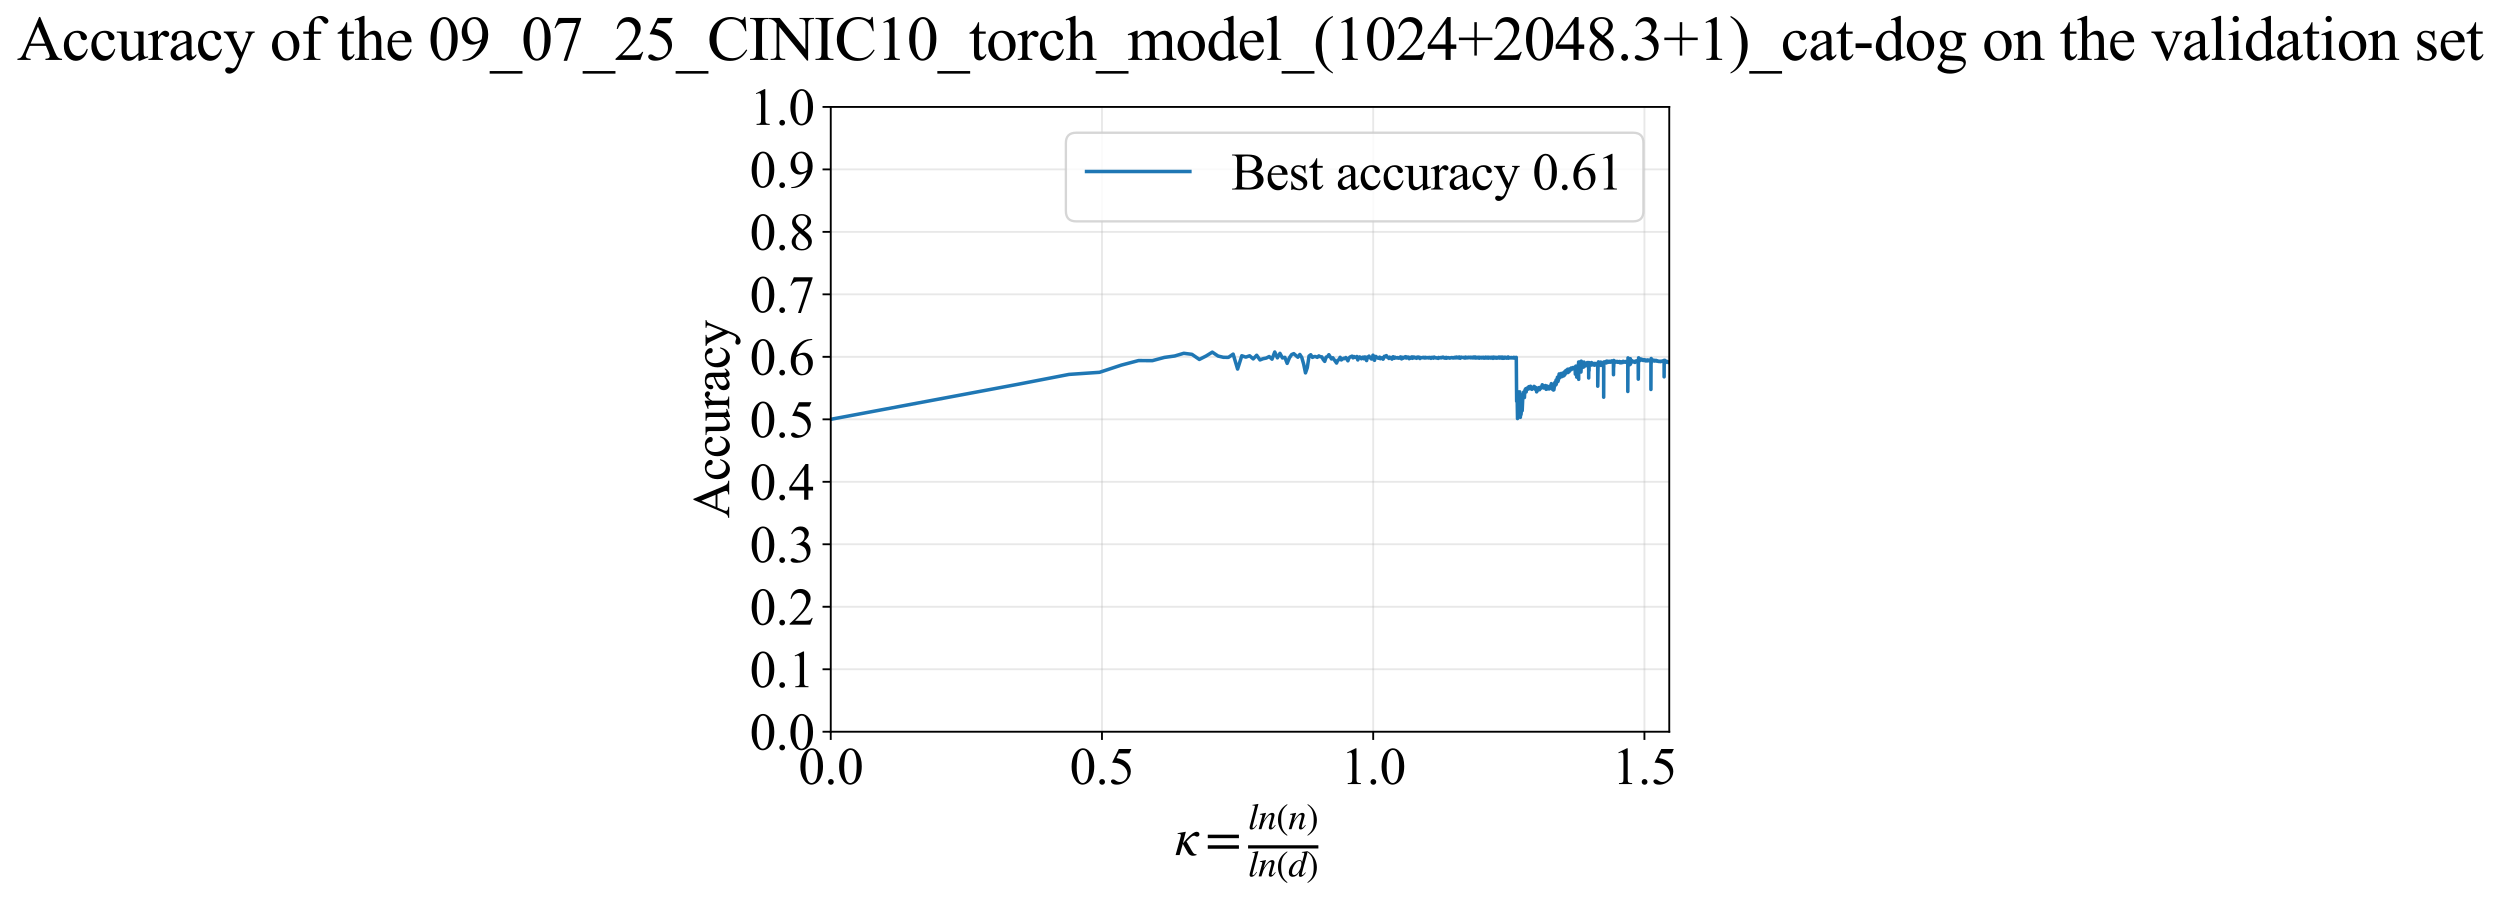 <?xml version="1.0" encoding="utf-8" standalone="no"?>
<!DOCTYPE svg PUBLIC "-//W3C//DTD SVG 1.1//EN"
  "http://www.w3.org/Graphics/SVG/1.1/DTD/svg11.dtd">
<svg xmlns:xlink="http://www.w3.org/1999/xlink" width="1064.749pt" height="383.266pt" viewBox="0 0 1064.749 383.266" xmlns="http://www.w3.org/2000/svg" version="1.1">
 <defs>
  <style type="text/css">*{stroke-linejoin: round; stroke-linecap: butt}</style>
 </defs>
 <g id="figure_1">
  <g id="patch_1">
   <path d="M 0 383.266 
L 1064.749 383.266 
L 1064.749 0 
L 0 0 
z
" style="fill: #ffffff"/>
  </g>
  <g id="axes_1">
   <g id="patch_2">
    <path d="M 353.814 311.644 
L 710.934 311.644 
L 710.934 45.532 
L 353.814 45.532 
z
" style="fill: #ffffff"/>
   </g>
   <g id="matplotlib.axis_1">
    <g id="xtick_1">
     <g id="line2d_1">
      <path d="M 353.814 311.644 
L 353.814 45.532 
" clip-path="url(#p5694b0862e)" style="fill: none; stroke: #b0b0b0; stroke-opacity: 0.3; stroke-width: 0.8; stroke-linecap: square"/>
     </g>
     <g id="line2d_2">
      <defs>
       <path id="me5c33e4e5d" d="M 0 0 
L 0 3.5 
" style="stroke: #000000; stroke-width: 0.8"/>
      </defs>
      <g>
       <use xlink:href="#me5c33e4e5d" x="353.814" y="311.644" style="stroke: #000000; stroke-width: 0.8"/>
      </g>
     </g>
     <g id="text_1">
      <!-- 0.0 -->
      <g transform="translate(340.064 333.92) scale(0.22 -0.22)">
       <defs>
        <path id="TimesNewRomanPSMT-30" d="M 231 2094 
Q 231 2819 450 3342 
Q 669 3866 1031 4122 
Q 1313 4325 1613 4325 
Q 2100 4325 2488 3828 
Q 2972 3213 2972 2159 
Q 2972 1422 2759 906 
Q 2547 391 2217 158 
Q 1888 -75 1581 -75 
Q 975 -75 572 641 
Q 231 1244 231 2094 
z
M 844 2016 
Q 844 1141 1059 588 
Q 1238 122 1591 122 
Q 1759 122 1940 273 
Q 2122 425 2216 781 
Q 2359 1319 2359 2297 
Q 2359 3022 2209 3506 
Q 2097 3866 1919 4016 
Q 1791 4119 1609 4119 
Q 1397 4119 1231 3928 
Q 1006 3669 925 3112 
Q 844 2556 844 2016 
z
" transform="scale(0.016)"/>
        <path id="TimesNewRomanPSMT-2e" d="M 800 606 
Q 947 606 1047 504 
Q 1147 403 1147 259 
Q 1147 116 1045 14 
Q 944 -88 800 -88 
Q 656 -88 554 14 
Q 453 116 453 259 
Q 453 406 554 506 
Q 656 606 800 606 
z
" transform="scale(0.016)"/>
       </defs>
       <use xlink:href="#TimesNewRomanPSMT-30"/>
       <use xlink:href="#TimesNewRomanPSMT-2e" transform="translate(50 0)"/>
       <use xlink:href="#TimesNewRomanPSMT-30" transform="translate(75 0)"/>
      </g>
     </g>
    </g>
    <g id="xtick_2">
     <g id="line2d_3">
      <path d="M 469.33 311.644 
L 469.33 45.532 
" clip-path="url(#p5694b0862e)" style="fill: none; stroke: #b0b0b0; stroke-opacity: 0.3; stroke-width: 0.8; stroke-linecap: square"/>
     </g>
     <g id="line2d_4">
      <g>
       <use xlink:href="#me5c33e4e5d" x="469.33" y="311.644" style="stroke: #000000; stroke-width: 0.8"/>
      </g>
     </g>
     <g id="text_2">
      <!-- 0.5 -->
      <g transform="translate(455.58 333.92) scale(0.22 -0.22)">
       <defs>
        <path id="TimesNewRomanPSMT-35" d="M 2778 4238 
L 2534 3706 
L 1259 3706 
L 981 3138 
Q 1809 3016 2294 2522 
Q 2709 2097 2709 1522 
Q 2709 1188 2573 903 
Q 2438 619 2231 419 
Q 2025 219 1772 97 
Q 1413 -75 1034 -75 
Q 653 -75 479 54 
Q 306 184 306 341 
Q 306 428 378 495 
Q 450 563 559 563 
Q 641 563 702 538 
Q 763 513 909 409 
Q 1144 247 1384 247 
Q 1750 247 2026 523 
Q 2303 800 2303 1197 
Q 2303 1581 2056 1914 
Q 1809 2247 1375 2428 
Q 1034 2569 447 2591 
L 1259 4238 
L 2778 4238 
z
" transform="scale(0.016)"/>
       </defs>
       <use xlink:href="#TimesNewRomanPSMT-30"/>
       <use xlink:href="#TimesNewRomanPSMT-2e" transform="translate(50 0)"/>
       <use xlink:href="#TimesNewRomanPSMT-35" transform="translate(75 0)"/>
      </g>
     </g>
    </g>
    <g id="xtick_3">
     <g id="line2d_5">
      <path d="M 584.845 311.644 
L 584.845 45.532 
" clip-path="url(#p5694b0862e)" style="fill: none; stroke: #b0b0b0; stroke-opacity: 0.3; stroke-width: 0.8; stroke-linecap: square"/>
     </g>
     <g id="line2d_6">
      <g>
       <use xlink:href="#me5c33e4e5d" x="584.845" y="311.644" style="stroke: #000000; stroke-width: 0.8"/>
      </g>
     </g>
     <g id="text_3">
      <!-- 1.0 -->
      <g transform="translate(571.095 333.92) scale(0.22 -0.22)">
       <defs>
        <path id="TimesNewRomanPSMT-31" d="M 750 3822 
L 1781 4325 
L 1884 4325 
L 1884 747 
Q 1884 391 1914 303 
Q 1944 216 2037 169 
Q 2131 122 2419 116 
L 2419 0 
L 825 0 
L 825 116 
Q 1125 122 1212 167 
Q 1300 213 1334 289 
Q 1369 366 1369 747 
L 1369 3034 
Q 1369 3497 1338 3628 
Q 1316 3728 1258 3775 
Q 1200 3822 1119 3822 
Q 1003 3822 797 3725 
L 750 3822 
z
" transform="scale(0.016)"/>
       </defs>
       <use xlink:href="#TimesNewRomanPSMT-31"/>
       <use xlink:href="#TimesNewRomanPSMT-2e" transform="translate(50 0)"/>
       <use xlink:href="#TimesNewRomanPSMT-30" transform="translate(75 0)"/>
      </g>
     </g>
    </g>
    <g id="xtick_4">
     <g id="line2d_7">
      <path d="M 700.361 311.644 
L 700.361 45.532 
" clip-path="url(#p5694b0862e)" style="fill: none; stroke: #b0b0b0; stroke-opacity: 0.3; stroke-width: 0.8; stroke-linecap: square"/>
     </g>
     <g id="line2d_8">
      <g>
       <use xlink:href="#me5c33e4e5d" x="700.361" y="311.644" style="stroke: #000000; stroke-width: 0.8"/>
      </g>
     </g>
     <g id="text_4">
      <!-- 1.5 -->
      <g transform="translate(686.611 333.92) scale(0.22 -0.22)">
       <use xlink:href="#TimesNewRomanPSMT-31"/>
       <use xlink:href="#TimesNewRomanPSMT-2e" transform="translate(50 0)"/>
       <use xlink:href="#TimesNewRomanPSMT-35" transform="translate(75 0)"/>
      </g>
     </g>
    </g>
    <g id="text_5">
     <!-- $\kappa  = \frac{ln(n)}{ln(d)}$ -->
     <g transform="translate(500.364 364.186) scale(0.22 -0.22)">
      <defs>
       <path id="STIXGeneral-Italic-3ba" d="M 979 1440 
L 998 1446 
Q 1850 2541 2464 2790 
Q 2547 2822 2630 2822 
Q 2797 2822 2886 2736 
Q 2976 2650 2976 2522 
Q 2976 2387 2893 2307 
Q 2810 2227 2682 2227 
Q 2605 2227 2502 2288 
Q 2400 2349 2336 2349 
Q 2170 2349 1990 2205 
Q 1811 2061 1414 1645 
L 2042 544 
Q 2202 262 2310 182 
Q 2419 102 2624 102 
L 2624 0 
Q 2374 -83 2182 -83 
Q 1786 -83 1555 326 
L 960 1350 
L 576 0 
L 90 0 
L 640 1978 
Q 730 2317 730 2406 
Q 730 2560 518 2560 
L 339 2560 
L 339 2650 
Q 678 2694 1306 2822 
L 1325 2803 
L 979 1440 
z
" transform="scale(0.016)"/>
       <path id="STIXGeneral-Regular-3d" d="M 4077 2048 
L 307 2048 
L 307 2470 
L 4077 2470 
L 4077 2048 
z
M 4077 768 
L 307 768 
L 307 1190 
L 4077 1190 
L 4077 768 
z
" transform="scale(0.016)"/>
       <path id="STIXGeneral-Italic-6c" d="M 1786 4339 
L 806 595 
Q 755 410 755 320 
Q 755 205 864 205 
Q 1037 205 1293 570 
L 1453 794 
L 1542 730 
Q 1254 275 1046 102 
Q 838 -70 576 -70 
Q 262 -70 262 288 
Q 262 397 288 480 
L 1165 3834 
Q 1184 3898 1184 3955 
Q 1184 4096 870 4096 
L 755 4096 
L 755 4198 
Q 1203 4250 1747 4371 
L 1786 4339 
z
" transform="scale(0.016)"/>
       <path id="STIXGeneral-Italic-6e" d="M 2944 749 
L 3034 666 
Q 2707 218 2534 80 
Q 2362 -58 2138 -58 
Q 2010 -58 1923 28 
Q 1837 115 1837 288 
Q 1837 390 1939 768 
L 2221 1805 
Q 2310 2150 2310 2310 
Q 2310 2496 2157 2496 
Q 1971 2496 1750 2275 
Q 1530 2054 1210 1587 
Q 998 1274 899 1024 
Q 800 774 570 0 
L 90 0 
L 704 2240 
Q 717 2304 717 2349 
Q 717 2445 630 2480 
Q 544 2515 301 2522 
L 301 2624 
Q 550 2675 857 2729 
Q 1165 2784 1338 2822 
L 1363 2810 
L 934 1414 
Q 1408 2170 1753 2496 
Q 2099 2822 2413 2822 
Q 2611 2822 2720 2716 
Q 2829 2611 2829 2432 
Q 2829 2272 2765 2048 
L 2406 749 
Q 2317 429 2317 358 
Q 2317 243 2419 243 
Q 2541 243 2810 582 
Q 2854 634 2944 749 
z
" transform="scale(0.016)"/>
       <path id="STIXGeneral-Regular-28" d="M 1946 -1030 
L 1869 -1133 
Q 1126 -710 716 32 
Q 307 774 307 1613 
Q 307 3386 1888 4326 
L 1946 4224 
Q 1293 3667 1075 3126 
Q 858 2586 858 1632 
Q 858 685 1082 96 
Q 1306 -493 1946 -1030 
z
" transform="scale(0.016)"/>
       <path id="STIXGeneral-Regular-29" d="M 186 4224 
L 262 4326 
Q 992 3891 1408 3148 
Q 1824 2406 1824 1581 
Q 1824 -166 243 -1133 
L 186 -1030 
Q 845 -486 1059 54 
Q 1274 595 1274 1562 
Q 1274 2534 1059 3120 
Q 845 3706 186 4224 
z
" transform="scale(0.016)"/>
       <path id="STIXGeneral-Italic-64" d="M 3334 4371 
L 3373 4333 
L 3123 3360 
L 2739 1958 
Q 2323 429 2323 384 
Q 2323 256 2438 256 
Q 2522 256 2614 336 
Q 2707 416 2963 710 
L 3040 646 
Q 2547 -83 2099 -83 
Q 1978 -83 1907 -6 
Q 1837 70 1837 205 
Q 1837 397 1920 774 
Q 1645 307 1379 118 
Q 1114 -70 781 -70 
Q 461 -70 278 125 
Q 96 320 96 678 
Q 96 1440 713 2131 
Q 1331 2822 1965 2822 
Q 2163 2822 2256 2732 
Q 2349 2643 2381 2451 
L 2387 2451 
L 2675 3494 
Q 2765 3808 2765 3949 
Q 2765 4051 2694 4076 
Q 2624 4102 2355 4115 
L 2355 4224 
Q 2848 4269 3334 4371 
z
M 2278 2310 
Q 2278 2477 2185 2576 
Q 2093 2675 1978 2675 
Q 1677 2675 1395 2381 
Q 1075 2042 864 1571 
Q 653 1101 653 704 
Q 653 486 752 361 
Q 851 237 1024 237 
Q 1312 237 1606 550 
Q 1901 864 2089 1350 
Q 2278 1837 2278 2310 
z
" transform="scale(0.016)"/>
      </defs>
      <use xlink:href="#STIXGeneral-Italic-3ba" transform="translate(0 0.003)"/>
      <use xlink:href="#STIXGeneral-Regular-3d" transform="translate(58.84 0.003)"/>
      <use xlink:href="#STIXGeneral-Italic-6c" transform="translate(141.78 50.192) scale(0.7)"/>
      <use xlink:href="#STIXGeneral-Italic-6e" transform="translate(161.24 50.192) scale(0.7)"/>
      <use xlink:href="#STIXGeneral-Regular-28" transform="translate(196.24 50.192) scale(0.7)"/>
      <use xlink:href="#STIXGeneral-Italic-6e" transform="translate(219.55 50.192) scale(0.7)"/>
      <use xlink:href="#STIXGeneral-Regular-29" transform="translate(254.55 50.192) scale(0.7)"/>
      <use xlink:href="#STIXGeneral-Italic-6c" transform="translate(141.78 -41.258) scale(0.7)"/>
      <use xlink:href="#STIXGeneral-Italic-6e" transform="translate(161.24 -41.258) scale(0.7)"/>
      <use xlink:href="#STIXGeneral-Regular-28" transform="translate(196.24 -41.258) scale(0.7)"/>
      <use xlink:href="#STIXGeneral-Italic-64" transform="translate(219.55 -41.258) scale(0.7)"/>
      <use xlink:href="#STIXGeneral-Regular-29" transform="translate(254.55 -41.258) scale(0.7)"/>
      <path d="M 141.78 12.8 
L 141.78 19.05 
L 277.86 19.05 
L 277.86 12.8 
L 141.78 12.8 
z
"/>
     </g>
    </g>
   </g>
   <g id="matplotlib.axis_2">
    <g id="ytick_1">
     <g id="line2d_9">
      <path d="M 353.814 311.644 
L 710.934 311.644 
" clip-path="url(#p5694b0862e)" style="fill: none; stroke: #b0b0b0; stroke-opacity: 0.3; stroke-width: 0.8; stroke-linecap: square"/>
     </g>
     <g id="line2d_10">
      <defs>
       <path id="m257b98f06f" d="M 0 0 
L -3.5 0 
" style="stroke: #000000; stroke-width: 0.8"/>
      </defs>
      <g>
       <use xlink:href="#m257b98f06f" x="353.814" y="311.644" style="stroke: #000000; stroke-width: 0.8"/>
      </g>
     </g>
     <g id="text_6">
      <!-- 0.0 -->
      <g transform="translate(319.314 319.282) scale(0.22 -0.22)">
       <use xlink:href="#TimesNewRomanPSMT-30"/>
       <use xlink:href="#TimesNewRomanPSMT-2e" transform="translate(50 0)"/>
       <use xlink:href="#TimesNewRomanPSMT-30" transform="translate(75 0)"/>
      </g>
     </g>
    </g>
    <g id="ytick_2">
     <g id="line2d_11">
      <path d="M 353.814 285.032 
L 710.934 285.032 
" clip-path="url(#p5694b0862e)" style="fill: none; stroke: #b0b0b0; stroke-opacity: 0.3; stroke-width: 0.8; stroke-linecap: square"/>
     </g>
     <g id="line2d_12">
      <g>
       <use xlink:href="#m257b98f06f" x="353.814" y="285.032" style="stroke: #000000; stroke-width: 0.8"/>
      </g>
     </g>
     <g id="text_7">
      <!-- 0.1 -->
      <g transform="translate(319.314 292.67) scale(0.22 -0.22)">
       <use xlink:href="#TimesNewRomanPSMT-30"/>
       <use xlink:href="#TimesNewRomanPSMT-2e" transform="translate(50 0)"/>
       <use xlink:href="#TimesNewRomanPSMT-31" transform="translate(75 0)"/>
      </g>
     </g>
    </g>
    <g id="ytick_3">
     <g id="line2d_13">
      <path d="M 353.814 258.421 
L 710.934 258.421 
" clip-path="url(#p5694b0862e)" style="fill: none; stroke: #b0b0b0; stroke-opacity: 0.3; stroke-width: 0.8; stroke-linecap: square"/>
     </g>
     <g id="line2d_14">
      <g>
       <use xlink:href="#m257b98f06f" x="353.814" y="258.421" style="stroke: #000000; stroke-width: 0.8"/>
      </g>
     </g>
     <g id="text_8">
      <!-- 0.2 -->
      <g transform="translate(319.314 266.059) scale(0.22 -0.22)">
       <defs>
        <path id="TimesNewRomanPSMT-32" d="M 2934 816 
L 2638 0 
L 138 0 
L 138 116 
Q 1241 1122 1691 1759 
Q 2141 2397 2141 2925 
Q 2141 3328 1894 3587 
Q 1647 3847 1303 3847 
Q 991 3847 742 3664 
Q 494 3481 375 3128 
L 259 3128 
Q 338 3706 661 4015 
Q 984 4325 1469 4325 
Q 1984 4325 2329 3994 
Q 2675 3663 2675 3213 
Q 2675 2891 2525 2569 
Q 2294 2063 1775 1497 
Q 997 647 803 472 
L 1909 472 
Q 2247 472 2383 497 
Q 2519 522 2628 598 
Q 2738 675 2819 816 
L 2934 816 
z
" transform="scale(0.016)"/>
       </defs>
       <use xlink:href="#TimesNewRomanPSMT-30"/>
       <use xlink:href="#TimesNewRomanPSMT-2e" transform="translate(50 0)"/>
       <use xlink:href="#TimesNewRomanPSMT-32" transform="translate(75 0)"/>
      </g>
     </g>
    </g>
    <g id="ytick_4">
     <g id="line2d_15">
      <path d="M 353.814 231.81 
L 710.934 231.81 
" clip-path="url(#p5694b0862e)" style="fill: none; stroke: #b0b0b0; stroke-opacity: 0.3; stroke-width: 0.8; stroke-linecap: square"/>
     </g>
     <g id="line2d_16">
      <g>
       <use xlink:href="#m257b98f06f" x="353.814" y="231.81" style="stroke: #000000; stroke-width: 0.8"/>
      </g>
     </g>
     <g id="text_9">
      <!-- 0.3 -->
      <g transform="translate(319.314 239.448) scale(0.22 -0.22)">
       <defs>
        <path id="TimesNewRomanPSMT-33" d="M 325 3431 
Q 506 3859 782 4092 
Q 1059 4325 1472 4325 
Q 1981 4325 2253 3994 
Q 2459 3747 2459 3466 
Q 2459 3003 1878 2509 
Q 2269 2356 2469 2072 
Q 2669 1788 2669 1403 
Q 2669 853 2319 450 
Q 1863 -75 997 -75 
Q 569 -75 414 31 
Q 259 138 259 259 
Q 259 350 332 419 
Q 406 488 509 488 
Q 588 488 669 463 
Q 722 447 909 348 
Q 1097 250 1169 231 
Q 1284 197 1416 197 
Q 1734 197 1970 444 
Q 2206 691 2206 1028 
Q 2206 1275 2097 1509 
Q 2016 1684 1919 1775 
Q 1784 1900 1550 2001 
Q 1316 2103 1072 2103 
L 972 2103 
L 972 2197 
Q 1219 2228 1467 2375 
Q 1716 2522 1828 2728 
Q 1941 2934 1941 3181 
Q 1941 3503 1739 3701 
Q 1538 3900 1238 3900 
Q 753 3900 428 3381 
L 325 3431 
z
" transform="scale(0.016)"/>
       </defs>
       <use xlink:href="#TimesNewRomanPSMT-30"/>
       <use xlink:href="#TimesNewRomanPSMT-2e" transform="translate(50 0)"/>
       <use xlink:href="#TimesNewRomanPSMT-33" transform="translate(75 0)"/>
      </g>
     </g>
    </g>
    <g id="ytick_5">
     <g id="line2d_17">
      <path d="M 353.814 205.199 
L 710.934 205.199 
" clip-path="url(#p5694b0862e)" style="fill: none; stroke: #b0b0b0; stroke-opacity: 0.3; stroke-width: 0.8; stroke-linecap: square"/>
     </g>
     <g id="line2d_18">
      <g>
       <use xlink:href="#m257b98f06f" x="353.814" y="205.199" style="stroke: #000000; stroke-width: 0.8"/>
      </g>
     </g>
     <g id="text_10">
      <!-- 0.4 -->
      <g transform="translate(319.314 212.837) scale(0.22 -0.22)">
       <defs>
        <path id="TimesNewRomanPSMT-34" d="M 2978 1563 
L 2978 1119 
L 2409 1119 
L 2409 0 
L 1894 0 
L 1894 1119 
L 100 1119 
L 100 1519 
L 2066 4325 
L 2409 4325 
L 2409 1563 
L 2978 1563 
z
M 1894 1563 
L 1894 3666 
L 406 1563 
L 1894 1563 
z
" transform="scale(0.016)"/>
       </defs>
       <use xlink:href="#TimesNewRomanPSMT-30"/>
       <use xlink:href="#TimesNewRomanPSMT-2e" transform="translate(50 0)"/>
       <use xlink:href="#TimesNewRomanPSMT-34" transform="translate(75 0)"/>
      </g>
     </g>
    </g>
    <g id="ytick_6">
     <g id="line2d_19">
      <path d="M 353.814 178.588 
L 710.934 178.588 
" clip-path="url(#p5694b0862e)" style="fill: none; stroke: #b0b0b0; stroke-opacity: 0.3; stroke-width: 0.8; stroke-linecap: square"/>
     </g>
     <g id="line2d_20">
      <g>
       <use xlink:href="#m257b98f06f" x="353.814" y="178.588" style="stroke: #000000; stroke-width: 0.8"/>
      </g>
     </g>
     <g id="text_11">
      <!-- 0.5 -->
      <g transform="translate(319.314 186.226) scale(0.22 -0.22)">
       <use xlink:href="#TimesNewRomanPSMT-30"/>
       <use xlink:href="#TimesNewRomanPSMT-2e" transform="translate(50 0)"/>
       <use xlink:href="#TimesNewRomanPSMT-35" transform="translate(75 0)"/>
      </g>
     </g>
    </g>
    <g id="ytick_7">
     <g id="line2d_21">
      <path d="M 353.814 151.976 
L 710.934 151.976 
" clip-path="url(#p5694b0862e)" style="fill: none; stroke: #b0b0b0; stroke-opacity: 0.3; stroke-width: 0.8; stroke-linecap: square"/>
     </g>
     <g id="line2d_22">
      <g>
       <use xlink:href="#m257b98f06f" x="353.814" y="151.976" style="stroke: #000000; stroke-width: 0.8"/>
      </g>
     </g>
     <g id="text_12">
      <!-- 0.6 -->
      <g transform="translate(319.314 159.614) scale(0.22 -0.22)">
       <defs>
        <path id="TimesNewRomanPSMT-36" d="M 2869 4325 
L 2869 4209 
Q 2456 4169 2195 4045 
Q 1934 3922 1679 3669 
Q 1425 3416 1258 3105 
Q 1091 2794 978 2366 
Q 1428 2675 1881 2675 
Q 2316 2675 2634 2325 
Q 2953 1975 2953 1425 
Q 2953 894 2631 456 
Q 2244 -75 1606 -75 
Q 1172 -75 869 213 
Q 275 772 275 1663 
Q 275 2231 503 2743 
Q 731 3256 1154 3653 
Q 1578 4050 1965 4187 
Q 2353 4325 2688 4325 
L 2869 4325 
z
M 925 2138 
Q 869 1716 869 1456 
Q 869 1156 980 804 
Q 1091 453 1309 247 
Q 1469 100 1697 100 
Q 1969 100 2183 356 
Q 2397 613 2397 1088 
Q 2397 1622 2184 2012 
Q 1972 2403 1581 2403 
Q 1463 2403 1327 2353 
Q 1191 2303 925 2138 
z
" transform="scale(0.016)"/>
       </defs>
       <use xlink:href="#TimesNewRomanPSMT-30"/>
       <use xlink:href="#TimesNewRomanPSMT-2e" transform="translate(50 0)"/>
       <use xlink:href="#TimesNewRomanPSMT-36" transform="translate(75 0)"/>
      </g>
     </g>
    </g>
    <g id="ytick_8">
     <g id="line2d_23">
      <path d="M 353.814 125.365 
L 710.934 125.365 
" clip-path="url(#p5694b0862e)" style="fill: none; stroke: #b0b0b0; stroke-opacity: 0.3; stroke-width: 0.8; stroke-linecap: square"/>
     </g>
     <g id="line2d_24">
      <g>
       <use xlink:href="#m257b98f06f" x="353.814" y="125.365" style="stroke: #000000; stroke-width: 0.8"/>
      </g>
     </g>
     <g id="text_13">
      <!-- 0.7 -->
      <g transform="translate(319.314 133.003) scale(0.22 -0.22)">
       <defs>
        <path id="TimesNewRomanPSMT-37" d="M 644 4238 
L 2916 4238 
L 2916 4119 
L 1503 -88 
L 1153 -88 
L 2419 3728 
L 1253 3728 
Q 900 3728 750 3644 
Q 488 3500 328 3200 
L 238 3234 
L 644 4238 
z
" transform="scale(0.016)"/>
       </defs>
       <use xlink:href="#TimesNewRomanPSMT-30"/>
       <use xlink:href="#TimesNewRomanPSMT-2e" transform="translate(50 0)"/>
       <use xlink:href="#TimesNewRomanPSMT-37" transform="translate(75 0)"/>
      </g>
     </g>
    </g>
    <g id="ytick_9">
     <g id="line2d_25">
      <path d="M 353.814 98.754 
L 710.934 98.754 
" clip-path="url(#p5694b0862e)" style="fill: none; stroke: #b0b0b0; stroke-opacity: 0.3; stroke-width: 0.8; stroke-linecap: square"/>
     </g>
     <g id="line2d_26">
      <g>
       <use xlink:href="#m257b98f06f" x="353.814" y="98.754" style="stroke: #000000; stroke-width: 0.8"/>
      </g>
     </g>
     <g id="text_14">
      <!-- 0.8 -->
      <g transform="translate(319.314 106.392) scale(0.22 -0.22)">
       <defs>
        <path id="TimesNewRomanPSMT-38" d="M 1228 2134 
Q 725 2547 579 2797 
Q 434 3047 434 3316 
Q 434 3728 753 4026 
Q 1072 4325 1600 4325 
Q 2113 4325 2425 4047 
Q 2738 3769 2738 3413 
Q 2738 3175 2569 2928 
Q 2400 2681 1866 2347 
Q 2416 1922 2594 1678 
Q 2831 1359 2831 1006 
Q 2831 559 2490 242 
Q 2150 -75 1597 -75 
Q 994 -75 656 303 
Q 388 606 388 966 
Q 388 1247 577 1523 
Q 766 1800 1228 2134 
z
M 1719 2469 
Q 2094 2806 2194 3001 
Q 2294 3197 2294 3444 
Q 2294 3772 2109 3958 
Q 1925 4144 1606 4144 
Q 1288 4144 1088 3959 
Q 888 3775 888 3528 
Q 888 3366 970 3203 
Q 1053 3041 1206 2894 
L 1719 2469 
z
M 1375 2016 
Q 1116 1797 991 1539 
Q 866 1281 866 981 
Q 866 578 1086 336 
Q 1306 94 1647 94 
Q 1984 94 2187 284 
Q 2391 475 2391 747 
Q 2391 972 2272 1150 
Q 2050 1481 1375 2016 
z
" transform="scale(0.016)"/>
       </defs>
       <use xlink:href="#TimesNewRomanPSMT-30"/>
       <use xlink:href="#TimesNewRomanPSMT-2e" transform="translate(50 0)"/>
       <use xlink:href="#TimesNewRomanPSMT-38" transform="translate(75 0)"/>
      </g>
     </g>
    </g>
    <g id="ytick_10">
     <g id="line2d_27">
      <path d="M 353.814 72.143 
L 710.934 72.143 
" clip-path="url(#p5694b0862e)" style="fill: none; stroke: #b0b0b0; stroke-opacity: 0.3; stroke-width: 0.8; stroke-linecap: square"/>
     </g>
     <g id="line2d_28">
      <g>
       <use xlink:href="#m257b98f06f" x="353.814" y="72.143" style="stroke: #000000; stroke-width: 0.8"/>
      </g>
     </g>
     <g id="text_15">
      <!-- 0.9 -->
      <g transform="translate(319.314 79.781) scale(0.22 -0.22)">
       <defs>
        <path id="TimesNewRomanPSMT-39" d="M 338 -88 
L 338 28 
Q 744 34 1094 217 
Q 1444 400 1770 856 
Q 2097 1313 2225 1859 
Q 1734 1544 1338 1544 
Q 891 1544 572 1889 
Q 253 2234 253 2806 
Q 253 3363 572 3797 
Q 956 4325 1575 4325 
Q 2097 4325 2469 3894 
Q 2925 3359 2925 2575 
Q 2925 1869 2578 1258 
Q 2231 647 1613 244 
Q 1109 -88 516 -88 
L 338 -88 
z
M 2275 2091 
Q 2331 2497 2331 2741 
Q 2331 3044 2228 3395 
Q 2125 3747 1936 3934 
Q 1747 4122 1506 4122 
Q 1228 4122 1018 3872 
Q 809 3622 809 3128 
Q 809 2469 1088 2097 
Q 1291 1828 1588 1828 
Q 1731 1828 1928 1897 
Q 2125 1966 2275 2091 
z
" transform="scale(0.016)"/>
       </defs>
       <use xlink:href="#TimesNewRomanPSMT-30"/>
       <use xlink:href="#TimesNewRomanPSMT-2e" transform="translate(50 0)"/>
       <use xlink:href="#TimesNewRomanPSMT-39" transform="translate(75 0)"/>
      </g>
     </g>
    </g>
    <g id="ytick_11">
     <g id="line2d_29">
      <path d="M 353.814 45.532 
L 710.934 45.532 
" clip-path="url(#p5694b0862e)" style="fill: none; stroke: #b0b0b0; stroke-opacity: 0.3; stroke-width: 0.8; stroke-linecap: square"/>
     </g>
     <g id="line2d_30">
      <g>
       <use xlink:href="#m257b98f06f" x="353.814" y="45.532" style="stroke: #000000; stroke-width: 0.8"/>
      </g>
     </g>
     <g id="text_16">
      <!-- 1.0 -->
      <g transform="translate(319.314 53.17) scale(0.22 -0.22)">
       <use xlink:href="#TimesNewRomanPSMT-31"/>
       <use xlink:href="#TimesNewRomanPSMT-2e" transform="translate(50 0)"/>
       <use xlink:href="#TimesNewRomanPSMT-30" transform="translate(75 0)"/>
      </g>
     </g>
    </g>
    <g id="text_17">
     <!-- Accuracy -->
     <g transform="translate(310.567 220.726) rotate(-90) scale(0.22 -0.22)">
      <defs>
       <path id="TimesNewRomanPSMT-41" d="M 2928 1419 
L 1288 1419 
L 1000 750 
Q 894 503 894 381 
Q 894 284 986 211 
Q 1078 138 1384 116 
L 1384 0 
L 50 0 
L 50 116 
Q 316 163 394 238 
Q 553 388 747 847 
L 2238 4334 
L 2347 4334 
L 3822 809 
Q 4000 384 4145 257 
Q 4291 131 4550 116 
L 4550 0 
L 2878 0 
L 2878 116 
Q 3131 128 3220 200 
Q 3309 272 3309 375 
Q 3309 513 3184 809 
L 2928 1419 
z
M 2841 1650 
L 2122 3363 
L 1384 1650 
L 2841 1650 
z
" transform="scale(0.016)"/>
       <path id="TimesNewRomanPSMT-63" d="M 2631 1088 
Q 2516 522 2178 217 
Q 1841 -88 1431 -88 
Q 944 -88 581 321 
Q 219 731 219 1428 
Q 219 2103 620 2525 
Q 1022 2947 1584 2947 
Q 2006 2947 2278 2723 
Q 2550 2500 2550 2259 
Q 2550 2141 2473 2067 
Q 2397 1994 2259 1994 
Q 2075 1994 1981 2113 
Q 1928 2178 1911 2362 
Q 1894 2547 1784 2644 
Q 1675 2738 1481 2738 
Q 1169 2738 978 2506 
Q 725 2200 725 1697 
Q 725 1184 976 792 
Q 1228 400 1656 400 
Q 1963 400 2206 609 
Q 2378 753 2541 1131 
L 2631 1088 
z
" transform="scale(0.016)"/>
       <path id="TimesNewRomanPSMT-75" d="M 2709 2863 
L 2709 1128 
Q 2709 631 2732 520 
Q 2756 409 2807 365 
Q 2859 322 2928 322 
Q 3025 322 3147 375 
L 3191 266 
L 2334 -88 
L 2194 -88 
L 2194 519 
Q 1825 119 1631 15 
Q 1438 -88 1222 -88 
Q 981 -88 804 51 
Q 628 191 559 409 
Q 491 628 491 1028 
L 491 2306 
Q 491 2509 447 2587 
Q 403 2666 317 2708 
Q 231 2750 6 2747 
L 6 2863 
L 1009 2863 
L 1009 947 
Q 1009 547 1148 422 
Q 1288 297 1484 297 
Q 1619 297 1789 381 
Q 1959 466 2194 703 
L 2194 2325 
Q 2194 2569 2105 2655 
Q 2016 2741 1734 2747 
L 1734 2863 
L 2709 2863 
z
" transform="scale(0.016)"/>
       <path id="TimesNewRomanPSMT-72" d="M 1038 2947 
L 1038 2303 
Q 1397 2947 1775 2947 
Q 1947 2947 2059 2842 
Q 2172 2738 2172 2600 
Q 2172 2478 2090 2393 
Q 2009 2309 1897 2309 
Q 1788 2309 1652 2417 
Q 1516 2525 1450 2525 
Q 1394 2525 1328 2463 
Q 1188 2334 1038 2041 
L 1038 669 
Q 1038 431 1097 309 
Q 1138 225 1241 169 
Q 1344 113 1538 113 
L 1538 0 
L 72 0 
L 72 113 
Q 291 113 397 181 
Q 475 231 506 341 
Q 522 394 522 644 
L 522 1753 
Q 522 2253 501 2348 
Q 481 2444 426 2487 
Q 372 2531 291 2531 
Q 194 2531 72 2484 
L 41 2597 
L 906 2947 
L 1038 2947 
z
" transform="scale(0.016)"/>
       <path id="TimesNewRomanPSMT-61" d="M 1822 413 
Q 1381 72 1269 19 
Q 1100 -59 909 -59 
Q 613 -59 420 144 
Q 228 347 228 678 
Q 228 888 322 1041 
Q 450 1253 767 1440 
Q 1084 1628 1822 1897 
L 1822 2009 
Q 1822 2438 1686 2597 
Q 1550 2756 1291 2756 
Q 1094 2756 978 2650 
Q 859 2544 859 2406 
L 866 2225 
Q 866 2081 792 2003 
Q 719 1925 600 1925 
Q 484 1925 411 2006 
Q 338 2088 338 2228 
Q 338 2497 613 2722 
Q 888 2947 1384 2947 
Q 1766 2947 2009 2819 
Q 2194 2722 2281 2516 
Q 2338 2381 2338 1966 
L 2338 994 
Q 2338 584 2353 492 
Q 2369 400 2405 369 
Q 2441 338 2488 338 
Q 2538 338 2575 359 
Q 2641 400 2828 588 
L 2828 413 
Q 2478 -56 2159 -56 
Q 2006 -56 1915 50 
Q 1825 156 1822 413 
z
M 1822 616 
L 1822 1706 
Q 1350 1519 1213 1441 
Q 966 1303 859 1153 
Q 753 1003 753 825 
Q 753 600 887 451 
Q 1022 303 1197 303 
Q 1434 303 1822 616 
z
" transform="scale(0.016)"/>
       <path id="TimesNewRomanPSMT-79" d="M 38 2863 
L 1372 2863 
L 1372 2747 
L 1306 2747 
Q 1166 2747 1095 2686 
Q 1025 2625 1025 2534 
Q 1025 2413 1128 2197 
L 1825 753 
L 2466 2334 
Q 2519 2463 2519 2588 
Q 2519 2644 2497 2672 
Q 2472 2706 2419 2726 
Q 2366 2747 2231 2747 
L 2231 2863 
L 3163 2863 
L 3163 2747 
Q 3047 2734 2984 2696 
Q 2922 2659 2847 2556 
Q 2819 2513 2741 2316 
L 1575 -541 
Q 1406 -956 1132 -1168 
Q 859 -1381 606 -1381 
Q 422 -1381 303 -1275 
Q 184 -1169 184 -1031 
Q 184 -900 270 -820 
Q 356 -741 506 -741 
Q 609 -741 788 -809 
Q 913 -856 944 -856 
Q 1038 -856 1148 -759 
Q 1259 -663 1372 -384 
L 1575 113 
L 547 2272 
Q 500 2369 397 2513 
Q 319 2622 269 2659 
Q 197 2709 38 2747 
L 38 2863 
z
" transform="scale(0.016)"/>
      </defs>
      <use xlink:href="#TimesNewRomanPSMT-41"/>
      <use xlink:href="#TimesNewRomanPSMT-63" transform="translate(72.217 0)"/>
      <use xlink:href="#TimesNewRomanPSMT-63" transform="translate(116.602 0)"/>
      <use xlink:href="#TimesNewRomanPSMT-75" transform="translate(160.986 0)"/>
      <use xlink:href="#TimesNewRomanPSMT-72" transform="translate(210.986 0)"/>
      <use xlink:href="#TimesNewRomanPSMT-61" transform="translate(244.287 0)"/>
      <use xlink:href="#TimesNewRomanPSMT-63" transform="translate(288.672 0)"/>
      <use xlink:href="#TimesNewRomanPSMT-79" transform="translate(333.057 0)"/>
     </g>
    </g>
   </g>
   <g id="line2d_31">
    <path d="M 353.814 178.588 
L 433.745 163.626 
L 455.298 159.457 
L 468.279 158.57 
L 477.598 155.495 
L 484.872 153.573 
L 490.84 153.588 
L 495.9 152.228 
L 500.292 151.621 
L 504.172 150.468 
L 507.647 150.912 
L 510.794 153.085 
L 513.669 151.621 
L 516.316 149.98 
L 518.767 151.636 
L 521.051 152.183 
L 523.189 152.198 
L 525.197 150.823 
L 527.091 157.18 
L 528.884 151.518 
L 530.585 152.095 
L 532.203 151.533 
L 533.746 152.849 
L 535.221 151.311 
L 536.634 153.292 
L 537.989 152.76 
L 539.291 152.509 
L 540.544 151.858 
L 541.752 152.967 
L 542.918 149.921 
L 544.044 152.405 
L 545.133 150.498 
L 546.188 152.449 
L 547.211 152.198 
L 548.203 154.756 
L 549.166 152.39 
L 550.102 151.015 
L 551.013 150.616 
L 552.763 152.139 
L 553.605 150.971 
L 554.426 152.242 
L 555.227 155.081 
L 556.01 158.807 
L 556.774 156.589 
L 557.521 151.651 
L 558.252 151.089 
L 558.968 152.213 
L 559.668 151.873 
L 560.354 151.873 
L 561.026 152.198 
L 561.684 151.577 
L 562.33 151.947 
L 562.964 151.991 
L 563.586 153.174 
L 564.196 153.913 
L 564.796 152.109 
L 565.385 151.902 
L 565.963 151.074 
L 567.092 152.878 
L 567.642 152.375 
L 569.239 154.623 
L 569.755 153.44 
L 570.263 153.189 
L 570.764 152.183 
L 571.257 153.292 
L 572.222 152.597 
L 572.694 152.745 
L 573.159 152.272 
L 573.618 152.863 
L 574.071 153.662 
L 574.518 152.509 
L 574.959 152.08 
L 575.824 151.681 
L 576.248 152.405 
L 576.666 151.858 
L 577.08 152.228 
L 577.488 152.168 
L 577.892 151.828 
L 578.291 153.292 
L 578.685 152.257 
L 579.074 152.006 
L 579.459 152.287 
L 579.839 152.804 
L 580.216 152.198 
L 580.588 152.109 
L 580.955 152.819 
L 581.319 152.021 
L 581.679 152.183 
L 582.035 153.558 
L 582.388 152.065 
L 582.736 152.035 
L 583.081 151.666 
L 583.423 152.302 
L 583.761 152.523 
L 584.096 152.893 
L 584.427 152.789 
L 584.755 151.281 
L 585.08 153.07 
L 585.402 153.469 
L 585.72 151.828 
L 586.036 151.828 
L 586.348 152.272 
L 586.965 152.553 
L 587.269 152.582 
L 587.571 152.095 
L 587.869 152.775 
L 588.165 152.479 
L 588.75 152.346 
L 589.038 152.982 
L 589.324 152.523 
L 589.607 151.74 
L 590.167 151.755 
L 590.443 151.459 
L 590.717 152.08 
L 591.259 152.183 
L 591.526 152.671 
L 591.792 152.095 
L 592.316 152.538 
L 592.575 152.272 
L 592.833 152.952 
L 593.088 152.242 
L 593.341 151.932 
L 593.842 152.597 
L 594.09 152.124 
L 594.579 152.449 
L 594.822 152.346 
L 595.062 152.449 
L 595.301 152.302 
L 595.538 152.553 
L 595.773 152.405 
L 596.239 152.538 
L 596.47 152.006 
L 596.699 152.095 
L 596.926 152.863 
L 597.152 152.168 
L 597.376 152.242 
L 597.599 152.568 
L 598.04 152.316 
L 598.258 152.021 
L 598.475 152.272 
L 598.691 151.902 
L 598.905 152.494 
L 599.118 152.435 
L 599.33 152.08 
L 599.54 152.375 
L 599.749 152.08 
L 600.162 152.775 
L 600.367 152.287 
L 600.571 152.198 
L 600.774 152.568 
L 600.975 152.464 
L 601.374 151.991 
L 601.572 152.612 
L 601.768 152.272 
L 601.963 152.228 
L 602.158 152.035 
L 602.351 152.405 
L 602.543 152.228 
L 602.734 152.346 
L 602.923 152.213 
L 603.112 152.538 
L 603.3 152.612 
L 603.672 152.08 
L 603.857 152.302 
L 604.04 152.272 
L 604.223 152.065 
L 604.404 152.464 
L 604.585 152.331 
L 604.764 152.701 
L 604.943 152.257 
L 605.121 152.42 
L 605.822 152.272 
L 605.995 152.228 
L 606.167 152.405 
L 606.339 152.198 
L 606.847 152.494 
L 607.015 152.183 
L 607.182 152.435 
L 607.513 152.272 
L 607.678 152.42 
L 608.167 152.272 
L 608.328 152.257 
L 608.489 152.464 
L 608.966 152.213 
L 609.123 152.464 
L 609.28 152.435 
L 609.436 152.627 
L 609.9 152.183 
L 610.357 152.272 
L 610.508 152.553 
L 610.808 152.08 
L 610.958 152.257 
L 611.254 152.257 
L 611.547 152.449 
L 611.693 152.375 
L 612.127 152.553 
L 612.413 152.435 
L 612.555 152.642 
L 612.696 152.242 
L 612.837 152.449 
L 613.256 152.361 
L 613.533 152.405 
L 613.67 152.257 
L 613.943 152.42 
L 614.079 152.213 
L 614.214 152.316 
L 614.483 152.109 
L 614.616 152.257 
L 614.749 152.124 
L 615.145 152.509 
L 615.406 152.435 
L 615.536 152.553 
L 615.666 152.316 
L 615.795 152.361 
L 615.923 152.213 
L 616.051 152.582 
L 616.683 152.302 
L 616.808 152.405 
L 617.057 152.346 
L 617.426 152.538 
L 618.153 152.287 
L 618.392 152.316 
L 618.511 152.405 
L 618.747 152.316 
L 618.865 152.479 
L 619.099 152.316 
L 619.215 152.302 
L 619.331 152.449 
L 619.561 152.198 
L 619.676 152.272 
L 619.904 152.183 
L 620.018 152.435 
L 620.244 152.065 
L 620.468 152.39 
L 620.802 152.154 
L 621.022 152.242 
L 621.132 152.464 
L 621.459 152.035 
L 621.891 152.597 
L 621.998 152.242 
L 622.104 152.346 
L 622.317 152.109 
L 622.527 152.302 
L 622.632 152.198 
L 622.841 152.257 
L 623.46 152.213 
L 623.664 152.494 
L 623.867 152.242 
L 623.967 152.168 
L 624.068 152.494 
L 624.168 152.08 
L 624.467 152.435 
L 624.763 152.213 
L 624.861 152.375 
L 624.959 152.242 
L 625.154 152.42 
L 625.251 152.361 
L 625.348 152.139 
L 625.636 152.272 
L 625.732 152.168 
L 626.112 152.375 
L 626.206 152.139 
L 626.3 152.405 
L 626.394 152.154 
L 626.58 152.39 
L 626.673 152.168 
L 626.858 152.39 
L 627.042 152.331 
L 627.134 152.435 
L 627.408 152.095 
L 627.498 152.435 
L 627.589 152.065 
L 627.769 152.375 
L 627.859 152.361 
L 627.948 152.213 
L 628.126 152.449 
L 628.215 152.021 
L 628.392 152.494 
L 628.48 152.435 
L 628.568 152.154 
L 628.742 152.479 
L 628.916 152.198 
L 629.003 152.375 
L 629.09 152.183 
L 629.176 152.228 
L 629.433 152.39 
L 629.518 152.479 
L 629.604 152.154 
L 629.688 152.331 
L 629.773 152.198 
L 629.858 152.331 
L 629.942 152.154 
L 630.026 152.568 
L 630.11 152.168 
L 630.193 152.257 
L 630.691 152.39 
L 630.773 152.183 
L 630.855 152.242 
L 630.937 152.479 
L 631.018 152.435 
L 631.1 152.228 
L 631.181 152.346 
L 631.343 152.198 
L 631.423 152.449 
L 631.584 152.213 
L 631.664 152.449 
L 631.744 152.154 
L 631.823 152.42 
L 631.903 152.302 
L 631.982 152.302 
L 632.061 152.553 
L 632.14 152.242 
L 632.218 152.361 
L 632.297 152.509 
L 632.375 152.213 
L 632.453 152.479 
L 632.531 152.168 
L 632.687 152.405 
L 632.764 152.095 
L 632.918 152.494 
L 632.995 152.198 
L 633.072 152.42 
L 633.148 152.242 
L 633.225 152.316 
L 633.301 152.464 
L 633.377 152.375 
L 633.453 152.375 
L 633.528 152.154 
L 633.604 152.449 
L 633.679 152.331 
L 633.754 152.124 
L 633.829 152.553 
L 633.904 152.257 
L 633.979 152.331 
L 634.202 152.168 
L 634.349 152.405 
L 634.423 152.242 
L 634.57 152.464 
L 634.643 152.228 
L 634.716 152.42 
L 634.789 152.242 
L 634.862 152.346 
L 634.934 152.228 
L 635.006 152.523 
L 635.079 152.154 
L 635.151 152.183 
L 635.294 152.39 
L 635.366 152.168 
L 635.509 152.375 
L 635.651 152.257 
L 635.722 152.464 
L 635.792 152.124 
L 635.863 152.627 
L 635.933 152.346 
L 636.003 152.139 
L 636.073 152.39 
L 636.143 152.08 
L 636.213 152.449 
L 636.283 152.272 
L 636.352 152.228 
L 636.422 152.494 
L 636.491 152.361 
L 636.56 152.154 
L 636.698 152.405 
L 636.766 152.198 
L 636.835 152.464 
L 636.971 152.183 
L 637.039 152.509 
L 637.107 152.198 
L 637.175 152.287 
L 637.243 152.42 
L 637.31 152.361 
L 637.378 152.213 
L 637.512 152.568 
L 637.579 152.272 
L 637.646 152.39 
L 637.779 152.435 
L 638.11 152.139 
L 638.242 152.435 
L 638.307 152.168 
L 638.373 152.464 
L 638.438 152.05 
L 638.503 152.42 
L 638.568 152.316 
L 638.633 152.361 
L 638.698 152.168 
L 638.762 152.523 
L 638.827 152.346 
L 639.084 152.435 
L 639.275 152.065 
L 639.402 152.449 
L 639.465 152.139 
L 639.528 152.538 
L 639.591 152.213 
L 639.654 152.479 
L 639.717 152.361 
L 639.78 152.331 
L 639.842 152.597 
L 639.905 152.08 
L 639.967 152.302 
L 640.03 152.39 
L 640.092 152.331 
L 640.154 152.198 
L 640.216 152.597 
L 640.277 152.168 
L 640.339 152.494 
L 640.4 152.242 
L 640.584 152.582 
L 640.646 152.287 
L 640.707 152.405 
L 640.767 152.405 
L 640.949 152.109 
L 641.01 152.449 
L 641.07 152.435 
L 641.19 152.257 
L 641.37 152.479 
L 641.43 152.375 
L 641.489 152.213 
L 641.549 152.361 
L 641.608 152.553 
L 641.667 152.257 
L 641.726 152.509 
L 641.785 152.331 
L 641.844 152.42 
L 642.021 152.213 
L 642.079 152.464 
L 642.137 152.435 
L 642.196 152.228 
L 642.254 152.523 
L 642.312 152.021 
L 642.37 152.582 
L 642.428 152.523 
L 642.486 152.228 
L 642.544 152.449 
L 642.659 152.302 
L 642.716 152.435 
L 642.773 152.375 
L 642.831 152.287 
L 642.888 152.361 
L 642.945 152.449 
L 643.058 152.287 
L 643.172 152.375 
L 643.228 152.302 
L 643.397 152.435 
L 643.51 152.405 
L 643.621 152.257 
L 643.677 152.405 
L 643.733 152.361 
L 643.788 152.316 
L 643.844 152.449 
L 643.899 152.287 
L 643.955 152.39 
L 644.01 152.449 
L 644.065 152.302 
L 644.12 152.375 
L 644.503 152.435 
L 644.557 152.494 
L 644.72 152.183 
L 644.827 152.449 
L 645.042 152.375 
L 645.095 152.538 
L 645.149 152.405 
L 645.202 152.435 
L 645.255 152.242 
L 645.308 152.464 
L 645.414 152.39 
L 645.467 152.464 
L 645.625 152.287 
L 645.73 152.464 
L 645.783 152.213 
L 645.939 170.9 
L 646.095 167.706 
L 646.147 168.475 
L 646.302 178.262 
L 646.507 177.819 
L 646.609 174.123 
L 646.711 166.893 
L 646.762 167.012 
L 646.914 167.514 
L 646.965 166.952 
L 647.015 167.603 
L 647.066 169.481 
L 647.116 167.81 
L 647.266 166.893 
L 647.366 169.303 
L 647.516 177.745 
L 647.565 176.813 
L 647.615 176.991 
L 647.664 174.699 
L 647.714 175.054 
L 647.763 176.621 
L 647.812 176.518 
L 648.057 173.664 
L 648.155 172.142 
L 648.301 174.906 
L 648.591 168.416 
L 648.639 168.298 
L 648.782 167.633 
L 648.83 167.736 
L 648.926 166.997 
L 648.973 167.278 
L 649.021 167.219 
L 649.163 167.795 
L 649.257 169.303 
L 649.398 166.627 
L 649.539 165.992 
L 649.586 166.228 
L 649.632 165.814 
L 649.679 165.873 
L 649.725 166.272 
L 649.818 166.154 
L 649.864 165.504 
L 649.911 165.578 
L 650.003 166.923 
L 650.049 166.465 
L 650.187 165.992 
L 650.37 165.4 
L 650.415 165.548 
L 650.461 165.578 
L 650.552 165.178 
L 650.642 165.238 
L 650.778 165.74 
L 650.823 165.489 
L 651.136 164.676 
L 651.49 165.341 
L 651.534 165.297 
L 651.622 165.548 
L 651.841 164.498 
L 651.972 165.445 
L 652.015 165.4 
L 652.059 165.045 
L 652.102 165.119 
L 652.145 165.385 
L 652.232 165.282 
L 652.318 165.607 
L 652.361 165.474 
L 652.404 165.297 
L 652.446 165.814 
L 652.532 165.504 
L 652.575 165.4 
L 652.617 165.681 
L 652.66 165.119 
L 652.745 165.193 
L 652.787 165.238 
L 652.83 165.445 
L 652.872 165.371 
L 652.956 165.031 
L 653.083 165.119 
L 653.125 165.134 
L 653.25 164.912 
L 653.292 165.031 
L 653.334 164.557 
L 653.417 164.868 
L 653.459 164.602 
L 653.5 165.001 
L 653.666 165.504 
L 653.707 164.838 
L 653.749 165.09 
L 653.913 165.829 
L 654.036 165.104 
L 654.076 165.223 
L 654.117 165.045 
L 654.158 165.297 
L 654.199 165.459 
L 654.239 165.297 
L 654.28 165.311 
L 654.442 166.893 
L 654.482 166.864 
L 654.603 165.962 
L 654.643 166.095 
L 654.723 165.607 
L 654.763 165.622 
L 654.843 166.021 
L 654.882 165.992 
L 654.922 165.666 
L 654.962 166.199 
L 655.002 165.873 
L 655.081 165.533 
L 655.121 165.622 
L 655.16 165.873 
L 655.199 165.504 
L 655.318 165.119 
L 655.357 165.238 
L 655.435 165.74 
L 655.514 165.075 
L 655.553 165.164 
L 655.708 165.977 
L 655.863 165.341 
L 656.018 164.957 
L 656.094 165.104 
L 656.171 165.223 
L 656.209 165.193 
L 656.248 165.075 
L 656.286 165.356 
L 656.324 164.927 
L 656.362 165.282 
L 656.703 164.336 
L 656.741 164.661 
L 656.779 164.469 
L 656.854 163.863 
L 656.891 164.025 
L 657.003 165.045 
L 657.115 164.676 
L 657.227 164.705 
L 657.264 165.001 
L 657.301 164.942 
L 657.338 164.557 
L 657.375 164.779 
L 657.449 165.252 
L 657.486 164.661 
L 657.559 164.927 
L 657.669 164.587 
L 657.779 165.016 
L 657.815 164.779 
L 657.852 164.321 
L 657.888 165.06 
L 657.925 164.705 
L 658.034 164.424 
L 658.07 164.661 
L 658.142 164.646 
L 658.214 164.203 
L 658.286 164.262 
L 658.358 165.548 
L 658.43 165.489 
L 658.465 164.676 
L 658.501 165.814 
L 658.537 165.193 
L 658.573 165.341 
L 658.644 164.439 
L 658.715 164.543 
L 658.75 164.572 
L 658.786 164.38 
L 658.856 164.587 
L 658.962 164.838 
L 658.998 164.824 
L 659.033 164.691 
L 659.068 164.912 
L 659.103 165.001 
L 659.173 165.652 
L 659.208 165.075 
L 659.243 164.691 
L 659.313 164.779 
L 659.348 164.986 
L 659.417 164.883 
L 659.487 164.898 
L 659.521 165.119 
L 659.59 164.868 
L 659.797 165.637 
L 659.866 165.518 
L 660.037 164.454 
L 660.207 165.045 
L 660.309 164.365 
L 660.343 164.572 
L 660.376 164.587 
L 660.41 164.498 
L 660.511 164.232 
L 660.545 164.498 
L 660.612 164.41 
L 660.712 163.39 
L 660.812 163.493 
L 660.979 164.646 
L 661.045 164.912 
L 661.111 165.755 
L 661.144 164.868 
L 661.276 163.863 
L 661.44 165.415 
L 661.472 164.883 
L 661.505 164.898 
L 661.603 166.125 
L 661.7 165.43 
L 661.798 166.006 
L 661.83 165.74 
L 661.862 165.607 
L 662.023 164.306 
L 662.055 164.631 
L 662.087 164.099 
L 662.184 162.946 
L 662.216 163.212 
L 662.247 163.197 
L 662.311 162.857 
L 662.343 163.197 
L 662.375 163.256 
L 662.534 162.488 
L 662.66 163.892 
L 662.691 163.256 
L 662.754 161.822 
L 662.786 163.035 
L 662.817 163.582 
L 662.849 162.325 
L 662.974 161.852 
L 663.005 162.443 
L 663.098 162.148 
L 663.316 160.655 
L 663.501 162.517 
L 663.623 161.512 
L 663.684 162.089 
L 663.715 161.349 
L 663.746 160.448 
L 663.837 160.64 
L 664.019 159.368 
L 664.049 159.25 
L 664.08 159.516 
L 664.11 159.398 
L 664.26 160.935 
L 664.32 160.566 
L 664.47 159.989 
L 664.53 160.181 
L 664.589 160.211 
L 664.619 159.634 
L 664.679 160.048 
L 664.708 160.196 
L 664.738 159.886 
L 664.767 159.945 
L 664.797 159.147 
L 664.856 159.442 
L 664.886 160.27 
L 664.915 159.043 
L 664.945 159.206 
L 665.15 160.433 
L 665.179 160.152 
L 665.296 159.368 
L 665.325 159.812 
L 665.412 159.679 
L 665.441 159.398 
L 665.499 159.56 
L 665.528 159.856 
L 665.586 159.546 
L 665.701 158.866 
L 665.73 158.984 
L 665.759 158.821 
L 665.845 160.152 
L 665.902 160.107 
L 665.988 159.383 
L 666.016 159.413 
L 666.045 159.974 
L 666.102 159.62 
L 666.13 159.354 
L 666.159 159.531 
L 666.187 159.915 
L 666.244 159.339 
L 666.329 158.363 
L 666.385 158.511 
L 666.498 159.516 
L 666.526 159.413 
L 666.61 158.703 
L 666.638 159.073 
L 666.666 159.147 
L 666.833 158.067 
L 666.861 158.186 
L 666.889 157.801 
L 666.917 158.733 
L 666.944 158.644 
L 667 158.895 
L 667.083 158.067 
L 667.11 158.141 
L 667.22 157.668 
L 667.275 158.259 
L 667.33 158.053 
L 667.385 157.55 
L 667.412 157.727 
L 667.494 158.452 
L 667.549 158.304 
L 667.657 157.254 
L 667.712 157.846 
L 667.847 158.659 
L 667.766 157.816 
L 667.901 158.466 
L 668.008 157.358 
L 668.035 157.801 
L 668.089 158.289 
L 668.116 157.668 
L 668.169 158.067 
L 668.276 157.757 
L 668.303 158.259 
L 668.382 157.919 
L 668.435 157.55 
L 668.462 157.106 
L 668.541 157.402 
L 668.594 157.742 
L 668.62 157.239 
L 668.647 157.727 
L 668.699 157.742 
L 668.805 157.299 
L 668.857 157.476 
L 668.909 157.461 
L 668.961 157.372 
L 669.04 157.402 
L 669.144 157.328 
L 669.17 156.722 
L 669.247 157.402 
L 669.273 156.959 
L 669.376 157.077 
L 669.454 157.165 
L 669.556 156.737 
L 669.659 157.106 
L 669.684 156.929 
L 669.735 156.973 
L 669.863 156.545 
L 669.913 157.062 
L 669.989 156.973 
L 670.015 156.752 
L 670.09 156.944 
L 670.242 156.737 
L 670.292 156.825 
L 670.317 156.604 
L 670.367 156.885 
L 670.392 156.796 
L 670.442 156.855 
L 670.591 156.412 
L 670.74 157.062 
L 670.79 157.21 
L 670.814 156.559 
L 670.937 159.354 
L 671.06 156.086 
L 671.085 156.426 
L 671.183 157.579 
L 671.134 155.924 
L 671.207 157.092 
L 671.231 156.885 
L 671.256 157.299 
L 671.28 158.466 
L 671.353 157.047 
L 671.426 156.293 
L 671.45 157.299 
L 671.523 160.625 
L 671.595 159.161 
L 671.667 156.5 
L 671.715 157.772 
L 671.763 156.899 
L 671.835 157.18 
L 671.979 159.753 
L 672.05 156.53 
L 672.098 158.126 
L 672.145 157.757 
L 672.169 157.86 
L 672.24 155.051 
L 672.287 155.125 
L 672.358 161.556 
L 672.334 154.179 
L 672.405 157.993 
L 672.429 154.859 
L 672.523 156.515 
L 672.593 155.125 
L 672.616 156.988 
L 672.64 158.466 
L 672.663 154.578 
L 672.71 156.796 
L 672.733 155.066 
L 672.826 156.382 
L 672.942 154.445 
L 672.988 154.297 
L 673.035 157.032 
L 673.104 157.417 
L 673.15 154.711 
L 673.173 155.096 
L 673.196 154.076 
L 673.219 153.943 
L 673.333 158.452 
L 673.379 157.712 
L 673.471 153.824 
L 673.516 154.977 
L 673.539 155.081 
L 673.562 156.485 
L 673.607 154.623 
L 673.63 156.116 
L 673.675 154.43 
L 673.743 155.111 
L 673.766 155.924 
L 673.811 154.697 
L 673.856 155.288 
L 673.878 155.362 
L 673.946 154.682 
L 673.968 154.963 
L 674.103 156.456 
L 674.125 154.963 
L 674.214 155.317 
L 674.237 155.938 
L 674.303 155.066 
L 674.326 155.761 
L 674.348 154.977 
L 674.414 155.465 
L 674.437 155.938 
L 674.481 155.037 
L 674.503 155.288 
L 674.569 156.264 
L 674.613 154.209 
L 674.679 155.539 
L 674.745 155.377 
L 674.767 155.007 
L 674.789 155.672 
L 674.833 155.451 
L 674.855 155.436 
L 674.92 154.815 
L 674.942 155.613 
L 674.964 155.125 
L 674.986 155.584 
L 675.029 154.963 
L 675.073 155.539 
L 675.16 155.82 
L 675.203 154.933 
L 675.224 155.584 
L 675.289 155.554 
L 675.311 154.815 
L 675.332 155.746 
L 675.397 155.569 
L 675.483 154.711 
L 675.547 155.096 
L 675.569 155.362 
L 675.633 155.066 
L 675.676 155.125 
L 675.761 154.682 
L 675.803 155.406 
L 675.888 155.184 
L 675.909 155.421 
L 675.952 155.022 
L 675.994 155.332 
L 676.036 154.401 
L 676.079 155.362 
L 676.1 155.037 
L 676.205 155.48 
L 676.163 154.889 
L 676.226 155.258 
L 676.268 154.859 
L 676.31 155.332 
L 676.331 155.539 
L 676.351 155.007 
L 676.393 155.066 
L 676.414 155.096 
L 676.498 154.77 
L 676.539 156.397 
L 676.601 154.697 
L 676.622 160.98 
L 676.664 154.401 
L 676.705 155.85 
L 676.726 155.835 
L 676.788 157.846 
L 676.808 155.007 
L 676.829 155.835 
L 676.85 154.445 
L 676.952 154.918 
L 677.014 155.317 
L 676.993 154.77 
L 677.055 154.918 
L 677.075 154.549 
L 677.116 155.332 
L 677.157 154.859 
L 677.178 155.155 
L 677.198 154.711 
L 677.259 154.918 
L 677.361 155.288 
L 677.381 155.258 
L 677.421 155.273 
L 677.502 154.83 
L 677.623 155.317 
L 677.663 155.332 
L 677.764 154.918 
L 677.784 154.963 
L 677.804 154.815 
L 677.824 154.416 
L 677.864 155.48 
L 677.904 154.549 
L 677.944 155.184 
L 678.023 154.918 
L 678.043 154.933 
L 678.123 155.332 
L 678.162 155.037 
L 678.222 154.948 
L 678.241 155.111 
L 678.281 155.007 
L 678.301 155.081 
L 678.32 154.904 
L 678.36 155.037 
L 678.379 154.918 
L 678.438 155.096 
L 678.458 154.977 
L 678.536 155.229 
L 678.517 154.963 
L 678.576 155.155 
L 678.595 154.8 
L 678.693 154.948 
L 678.712 154.904 
L 678.732 155.096 
L 678.771 154.948 
L 678.809 155.436 
L 678.906 155.406 
L 678.926 154.785 
L 679.022 155.244 
L 679.042 155.554 
L 679.1 154.815 
L 679.119 155.17 
L 679.138 155.111 
L 679.157 155.362 
L 679.196 155.199 
L 679.253 154.933 
L 679.292 155.48 
L 679.349 154.785 
L 679.406 155.244 
L 679.482 154.918 
L 679.501 155.214 
L 679.52 155.244 
L 679.539 155.229 
L 679.672 154.889 
L 679.691 155.214 
L 679.786 155.125 
L 679.861 154.992 
L 679.823 155.184 
L 679.899 155.096 
L 679.992 154.933 
L 680.086 154.859 
L 680.123 155.155 
L 680.198 155.17 
L 680.235 154.933 
L 680.365 155.317 
L 680.402 154.859 
L 680.458 155.214 
L 680.476 164.484 
L 680.568 158.733 
L 680.66 154.386 
L 680.734 154.83 
L 680.752 155.554 
L 680.771 154.12 
L 680.825 155.199 
L 680.862 154.46 
L 680.935 155.007 
L 680.99 154.357 
L 681.044 154.904 
L 681.062 155.037 
L 681.08 154.667 
L 681.099 154.268 
L 681.135 155.125 
L 681.171 154.948 
L 681.189 154.726 
L 681.225 155.022 
L 681.279 154.77 
L 681.297 154.948 
L 681.351 154.682 
L 681.387 154.785 
L 681.441 154.682 
L 681.459 154.992 
L 681.513 154.667 
L 681.549 154.963 
L 681.656 154.578 
L 681.638 155.022 
L 681.709 154.859 
L 681.727 155.051 
L 681.745 154.209 
L 681.816 154.83 
L 681.852 155.628 
L 681.922 154.549 
L 682.011 155.17 
L 682.028 155.081 
L 682.116 154.726 
L 682.134 155.007 
L 682.239 155.17 
L 682.169 154.83 
L 682.257 155.111 
L 682.309 154.83 
L 682.344 155.184 
L 682.362 154.948 
L 682.466 155.155 
L 682.397 154.904 
L 682.484 155.081 
L 682.519 154.785 
L 682.605 154.904 
L 682.623 154.904 
L 682.64 154.77 
L 682.675 154.933 
L 682.692 154.933 
L 682.726 155.391 
L 682.795 155.244 
L 682.899 154.756 
L 682.95 154.682 
L 682.984 156.338 
L 683.002 169.17 
L 683.053 154.164 
L 683.087 154.741 
L 683.172 154.223 
L 683.121 154.904 
L 683.189 154.711 
L 683.359 154.15 
L 683.24 154.8 
L 683.41 154.164 
L 683.613 154.43 
L 683.629 154.297 
L 683.646 154.046 
L 683.713 154.416 
L 683.73 154.475 
L 683.747 154.238 
L 683.764 154.238 
L 683.864 154.09 
L 683.814 154.268 
L 683.88 154.135 
L 683.897 154.283 
L 683.914 154.016 
L 683.964 154.031 
L 684.063 153.898 
L 684.113 154.578 
L 684.196 154.164 
L 684.212 154.179 
L 684.229 154.12 
L 684.295 154.312 
L 684.311 153.913 
L 684.328 154.475 
L 684.344 153.78 
L 684.41 153.928 
L 684.476 154.164 
L 684.525 154.09 
L 684.59 154.179 
L 684.639 153.839 
L 684.688 154.135 
L 684.753 154.031 
L 684.834 154.223 
L 684.802 153.928 
L 684.867 154.164 
L 684.883 154.327 
L 684.899 153.928 
L 684.947 154.164 
L 685.028 153.913 
L 685.044 154.223 
L 685.109 153.898 
L 685.157 153.987 
L 685.173 154.209 
L 685.205 153.928 
L 685.269 154.076 
L 685.301 154.223 
L 685.317 153.928 
L 685.381 154.164 
L 685.397 153.869 
L 685.492 153.972 
L 685.508 153.913 
L 685.524 154.046 
L 685.54 154.253 
L 685.635 154.194 
L 685.667 154.253 
L 685.793 153.957 
L 685.856 154.238 
L 685.887 154.135 
L 685.981 153.869 
L 685.934 154.253 
L 685.997 154.09 
L 686.122 153.972 
L 686.044 154.238 
L 686.138 153.987 
L 686.153 154.061 
L 686.2 153.957 
L 686.231 153.972 
L 686.278 153.854 
L 686.309 153.957 
L 686.324 154.061 
L 686.386 153.81 
L 686.402 153.913 
L 686.417 153.706 
L 686.494 153.81 
L 686.51 153.972 
L 686.587 153.81 
L 686.602 153.765 
L 686.648 153.957 
L 686.725 154.12 
L 686.71 153.75 
L 686.74 153.928 
L 686.771 153.81 
L 686.817 153.839 
L 686.832 154.09 
L 686.923 153.81 
L 687.06 154.12 
L 687.075 154.031 
L 687.09 153.824 
L 687.136 154.652 
L 687.151 154.475 
L 687.181 159.59 
L 687.257 153.529 
L 687.272 156.323 
L 687.362 154.253 
L 687.377 154.608 
L 687.392 153.543 
L 687.452 154.563 
L 687.467 154.031 
L 687.572 154.15 
L 687.602 154.09 
L 687.631 154.253 
L 687.646 154.194 
L 687.661 154.327 
L 687.721 154.09 
L 687.736 154.223 
L 687.825 153.928 
L 687.81 154.253 
L 687.854 154.12 
L 687.943 154.297 
L 687.884 154.076 
L 687.987 154.194 
L 688.076 154.016 
L 688.105 154.076 
L 688.149 154.223 
L 688.237 154.061 
L 688.295 153.957 
L 688.31 154.105 
L 688.339 154.076 
L 688.398 154.031 
L 688.456 154.135 
L 688.572 153.957 
L 688.485 154.179 
L 688.586 154.031 
L 688.688 154.179 
L 688.673 153.928 
L 688.702 154.164 
L 688.745 153.928 
L 688.803 154.164 
L 688.846 154.283 
L 688.861 154.076 
L 688.889 154.135 
L 688.99 154.016 
L 688.918 154.15 
L 689.004 154.031 
L 689.09 154.297 
L 689.118 154.09 
L 689.189 154.268 
L 689.204 154.061 
L 689.246 154.15 
L 689.36 154.253 
L 689.275 154.031 
L 689.374 154.238 
L 689.388 154.12 
L 689.43 154.297 
L 689.487 154.164 
L 689.501 154.15 
L 689.515 154.179 
L 689.529 154.297 
L 689.599 154.105 
L 689.641 154.061 
L 689.627 154.209 
L 689.712 154.09 
L 689.726 154.164 
L 689.74 153.957 
L 689.823 154.105 
L 689.837 154.002 
L 689.893 154.386 
L 689.921 154.504 
L 689.963 154.268 
L 690.018 154.194 
L 690.046 154.342 
L 690.06 154.223 
L 690.129 154.386 
L 690.17 154.327 
L 690.198 154.43 
L 690.267 154.268 
L 690.363 154.549 
L 690.322 154.061 
L 690.377 154.371 
L 690.404 154.43 
L 690.528 154.194 
L 690.569 154.238 
L 690.555 154.15 
L 690.623 154.15 
L 690.976 154.135 
L 691.07 154.43 
L 691.016 154.046 
L 691.083 154.386 
L 691.191 153.913 
L 691.204 154.105 
L 691.284 153.883 
L 691.311 153.987 
L 691.404 154.135 
L 691.418 154.09 
L 691.444 153.898 
L 691.497 154.15 
L 691.511 153.943 
L 691.537 154.164 
L 691.63 154.061 
L 691.656 154.031 
L 691.762 154.223 
L 691.841 154.016 
L 691.88 154.135 
L 691.972 154.076 
L 691.998 154.253 
L 692.063 154.046 
L 692.128 154.09 
L 692.181 154.061 
L 692.154 154.12 
L 692.207 154.09 
L 692.245 154.016 
L 692.31 154.283 
L 692.388 154.031 
L 692.427 154.194 
L 692.517 153.943 
L 692.53 154.061 
L 692.543 154.164 
L 692.568 153.957 
L 692.62 154.031 
L 692.684 153.957 
L 692.658 154.09 
L 692.697 154.076 
L 692.709 154.194 
L 692.735 154.016 
L 692.799 154.09 
L 692.863 153.869 
L 692.901 153.957 
L 692.939 154.164 
L 693.015 154.09 
L 693.091 154.15 
L 693.129 153.987 
L 693.167 153.972 
L 693.268 154.209 
L 693.281 166.731 
L 693.368 152.42 
L 693.381 156.19 
L 693.406 153.469 
L 693.544 154.283 
L 693.569 153.957 
L 693.581 154.416 
L 693.631 154.401 
L 693.643 154.43 
L 693.73 154.016 
L 693.755 154.223 
L 693.768 154.238 
L 693.78 154.164 
L 693.792 154.031 
L 693.83 154.637 
L 693.854 154.519 
L 693.941 154.209 
L 693.978 154.268 
L 694.076 155.347 
L 694.015 154.253 
L 694.101 154.977 
L 694.113 152.952 
L 694.15 155.273 
L 694.211 153.529 
L 694.321 154.238 
L 694.248 153.189 
L 694.333 154.164 
L 694.37 152.775 
L 694.406 155.096 
L 694.431 154.031 
L 694.455 154.711 
L 694.516 153.78 
L 694.54 153.957 
L 694.588 153.839 
L 694.576 154.076 
L 694.612 154.046 
L 694.637 154.061 
L 694.649 153.928 
L 694.709 154.179 
L 694.733 153.987 
L 694.781 154.209 
L 694.841 154.194 
L 694.877 154.283 
L 694.973 153.81 
L 694.997 153.765 
L 695.009 153.588 
L 695.033 154.046 
L 695.092 153.765 
L 695.211 153.972 
L 695.235 153.883 
L 695.259 154.031 
L 695.318 153.943 
L 695.401 154.135 
L 695.424 153.987 
L 695.483 154.12 
L 695.495 153.957 
L 695.542 153.987 
L 695.589 154.12 
L 695.66 153.883 
L 695.777 154.15 
L 695.788 154.09 
L 695.823 154.031 
L 695.847 154.15 
L 695.858 154.061 
L 695.87 154.194 
L 695.974 154.15 
L 696.079 154.046 
L 696.09 153.972 
L 696.113 154.164 
L 696.183 154.016 
L 696.309 154.357 
L 696.229 153.913 
L 696.332 154.12 
L 696.435 153.839 
L 696.367 154.283 
L 696.447 153.869 
L 696.504 154.061 
L 696.47 153.839 
L 696.561 153.943 
L 696.732 154.09 
L 696.743 154.002 
L 696.777 154.016 
L 696.868 153.765 
L 696.901 153.676 
L 696.89 153.869 
L 696.947 153.824 
L 696.958 153.869 
L 696.98 153.676 
L 697.037 153.81 
L 697.048 153.765 
L 697.07 153.972 
L 697.115 153.869 
L 697.194 153.987 
L 697.138 153.795 
L 697.216 153.943 
L 697.316 153.795 
L 697.261 154.016 
L 697.328 153.869 
L 697.383 153.987 
L 697.417 153.957 
L 697.494 154.002 
L 697.539 153.81 
L 697.671 154.002 
L 697.693 154.268 
L 697.704 153.514 
L 697.748 161.482 
L 697.814 154.327 
L 697.88 152.39 
L 697.924 153.588 
L 697.935 153.795 
L 697.99 153.115 
L 698.011 153.381 
L 698.055 153.233 
L 698.077 153.469 
L 698.11 153.396 
L 698.142 153.573 
L 698.196 153.1 
L 698.207 153.396 
L 698.283 152.937 
L 698.326 153.1 
L 698.381 153.381 
L 698.445 153.203 
L 698.531 153.041 
L 698.542 153.248 
L 698.564 153.085 
L 698.574 153.543 
L 698.628 152.863 
L 698.671 152.922 
L 698.714 153.041 
L 698.756 152.863 
L 698.788 153.026 
L 698.799 152.908 
L 698.852 153.144 
L 698.895 152.996 
L 698.98 153.159 
L 699.012 153.085 
L 699.033 153.07 
L 699.043 152.967 
L 699.086 153.115 
L 699.128 152.982 
L 699.212 153.159 
L 699.244 153.085 
L 699.349 153.159 
L 699.38 153.129 
L 699.391 153.085 
L 699.412 153.307 
L 699.464 153.218 
L 699.568 153.307 
L 699.61 153.248 
L 699.693 153.455 
L 699.776 153.233 
L 699.724 153.499 
L 699.807 153.396 
L 699.848 153.529 
L 699.89 153.455 
L 699.952 153.189 
L 699.972 153.514 
L 700.003 153.248 
L 700.096 153.425 
L 700.116 153.292 
L 700.157 153.366 
L 700.167 153.263 
L 700.218 153.292 
L 700.259 153.233 
L 700.249 153.381 
L 700.29 153.336 
L 700.381 153.425 
L 700.31 153.263 
L 700.412 153.41 
L 700.463 153.203 
L 700.534 153.233 
L 700.625 153.499 
L 700.655 153.366 
L 700.675 153.307 
L 700.705 153.484 
L 700.735 153.336 
L 700.766 153.676 
L 700.846 153.41 
L 700.866 153.617 
L 700.936 153.381 
L 700.976 153.573 
L 700.996 153.529 
L 701.006 153.706 
L 701.046 153.484 
L 701.106 153.588 
L 701.175 153.573 
L 701.254 153.425 
L 701.205 153.617 
L 701.284 153.529 
L 701.393 153.351 
L 701.353 153.603 
L 701.432 153.469 
L 701.462 153.706 
L 701.482 153.351 
L 701.54 153.455 
L 701.639 153.292 
L 701.629 153.529 
L 701.648 153.499 
L 701.668 153.351 
L 701.727 153.676 
L 701.746 153.44 
L 701.805 153.292 
L 701.853 153.632 
L 701.902 153.366 
L 701.97 153.484 
L 701.989 153.588 
L 702.057 153.366 
L 702.067 153.425 
L 702.086 153.396 
L 702.096 153.514 
L 702.153 153.44 
L 702.173 153.41 
L 702.279 153.603 
L 702.288 153.41 
L 702.384 153.484 
L 702.422 153.469 
L 702.499 153.588 
L 702.518 153.691 
L 702.613 153.455 
L 702.623 153.617 
L 702.689 153.44 
L 702.718 153.529 
L 702.784 153.469 
L 702.746 153.617 
L 702.822 153.573 
L 702.869 153.617 
L 702.841 153.529 
L 702.925 153.558 
L 703.01 153.455 
L 702.972 153.617 
L 703.048 153.558 
L 703.085 153.736 
L 703.104 153.514 
L 703.113 153.617 
L 703.123 165.873 
L 703.188 153.336 
L 703.216 153.706 
L 703.235 154.756 
L 703.244 152.686 
L 703.328 153.81 
L 703.337 153.263 
L 703.402 153.898 
L 703.44 153.647 
L 703.449 153.721 
L 703.486 153.455 
L 703.514 153.469 
L 703.597 153.543 
L 703.643 153.336 
L 703.652 153.455 
L 703.68 153.218 
L 703.744 153.292 
L 703.955 153.529 
L 703.964 153.499 
L 704.001 153.366 
L 704.074 153.425 
L 704.174 153.676 
L 704.192 153.543 
L 704.291 153.41 
L 704.255 153.691 
L 704.309 153.44 
L 704.4 153.706 
L 704.409 153.676 
L 704.418 153.41 
L 704.472 153.721 
L 704.517 153.706 
L 704.526 153.588 
L 704.588 153.78 
L 704.624 153.75 
L 704.749 153.676 
L 704.651 153.78 
L 704.758 153.721 
L 704.785 153.75 
L 704.803 153.573 
L 704.847 153.632 
L 704.972 153.499 
L 704.98 153.529 
L 705.051 153.499 
L 705.122 153.647 
L 705.227 153.484 
L 705.254 153.558 
L 705.342 153.691 
L 705.271 153.499 
L 705.35 153.588 
L 705.394 153.514 
L 705.42 153.78 
L 705.447 153.676 
L 705.473 153.529 
L 705.481 153.736 
L 705.569 153.632 
L 705.768 153.81 
L 705.794 153.839 
L 705.88 153.691 
L 705.949 153.78 
L 705.923 153.676 
L 705.992 153.736 
L 706.001 153.706 
L 706.052 153.839 
L 706.087 153.765 
L 706.266 153.898 
L 706.275 153.883 
L 706.343 153.824 
L 706.3 153.943 
L 706.368 153.943 
L 706.428 153.839 
L 706.521 153.854 
L 706.445 153.943 
L 706.529 153.869 
L 706.656 153.957 
L 706.673 153.898 
L 706.681 153.839 
L 706.715 153.957 
L 706.774 153.898 
L 706.832 153.883 
L 706.891 153.972 
L 707.024 153.883 
L 707.199 153.972 
L 707.232 154.016 
L 707.24 153.839 
L 707.298 153.928 
L 707.774 153.898 
L 707.863 153.765 
L 707.88 153.795 
L 707.977 153.898 
L 707.993 153.869 
L 708.082 153.78 
L 708.106 153.81 
L 708.195 153.943 
L 708.171 153.765 
L 708.211 153.854 
L 708.235 153.676 
L 708.323 153.78 
L 708.706 153.824 
L 708.714 153.898 
L 708.737 153.603 
L 708.745 160.492 
L 708.793 153.455 
L 708.848 155.066 
L 708.95 153.839 
L 708.982 154.09 
L 709.107 153.558 
L 709.131 153.499 
L 709.24 154.016 
L 709.294 154.002 
L 709.302 154.135 
L 709.31 154.031 
L 709.396 154.253 
L 709.357 153.972 
L 709.427 154.223 
L 709.512 154.076 
L 709.543 154.164 
L 709.589 154.179 
L 709.635 154.031 
L 709.651 154.283 
L 709.743 154.105 
L 709.781 153.972 
L 709.797 154.12 
L 709.85 154.061 
L 709.896 154.164 
L 709.873 154.002 
L 709.949 154.046 
L 709.957 153.928 
L 710.033 154.209 
L 710.056 154.076 
L 710.102 154.016 
L 710.132 154.223 
L 710.147 154.135 
L 710.2 154.016 
L 710.253 154.209 
L 710.261 154.12 
L 710.336 154.268 
L 710.359 154.179 
L 710.457 154.342 
L 710.464 154.164 
L 710.472 154.238 
L 710.547 154.327 
L 710.569 154.135 
L 710.614 154.386 
L 710.682 154.268 
L 710.719 154.371 
L 710.741 154.253 
L 710.778 154.46 
L 710.764 154.238 
L 710.853 154.268 
L 710.89 154.179 
L 710.934 154.223 
" clip-path="url(#p5694b0862e)" style="fill: none; stroke: #1f77b4; stroke-width: 1.5; stroke-linecap: square"/>
   </g>
   <g id="patch_3">
    <path d="M 353.814 311.644 
L 353.814 45.532 
" style="fill: none; stroke: #000000; stroke-width: 0.8; stroke-linejoin: miter; stroke-linecap: square"/>
   </g>
   <g id="patch_4">
    <path d="M 710.934 311.644 
L 710.934 45.532 
" style="fill: none; stroke: #000000; stroke-width: 0.8; stroke-linejoin: miter; stroke-linecap: square"/>
   </g>
   <g id="patch_5">
    <path d="M 353.814 311.644 
L 710.934 311.644 
" style="fill: none; stroke: #000000; stroke-width: 0.8; stroke-linejoin: miter; stroke-linecap: square"/>
   </g>
   <g id="patch_6">
    <path d="M 353.814 45.532 
L 710.934 45.532 
" style="fill: none; stroke: #000000; stroke-width: 0.8; stroke-linejoin: miter; stroke-linecap: square"/>
   </g>
   <g id="text_18">
    <!-- Accuracy of the 09_07_25_CINIC10_torch_model_(1024+2048.3+1)_cat-dog on the validation set -->
    <g transform="translate(7.2 25.532) scale(0.264 -0.264)">
     <defs>
      <path id="TimesNewRomanPSMT-20" transform="scale(0.016)"/>
      <path id="TimesNewRomanPSMT-6f" d="M 1600 2947 
Q 2250 2947 2644 2453 
Q 2978 2031 2978 1484 
Q 2978 1100 2793 706 
Q 2609 313 2286 112 
Q 1963 -88 1566 -88 
Q 919 -88 538 428 
Q 216 863 216 1403 
Q 216 1797 411 2186 
Q 606 2575 925 2761 
Q 1244 2947 1600 2947 
z
M 1503 2744 
Q 1338 2744 1170 2645 
Q 1003 2547 900 2300 
Q 797 2053 797 1666 
Q 797 1041 1045 587 
Q 1294 134 1700 134 
Q 2003 134 2200 384 
Q 2397 634 2397 1244 
Q 2397 2006 2069 2444 
Q 1847 2744 1503 2744 
z
" transform="scale(0.016)"/>
      <path id="TimesNewRomanPSMT-66" d="M 1319 2638 
L 1319 756 
Q 1319 356 1406 250 
Q 1522 113 1716 113 
L 1975 113 
L 1975 0 
L 266 0 
L 266 113 
L 394 113 
Q 519 113 622 175 
Q 725 238 764 344 
Q 803 450 803 756 
L 803 2638 
L 247 2638 
L 247 2863 
L 803 2863 
L 803 3050 
Q 803 3478 940 3775 
Q 1078 4072 1361 4255 
Q 1644 4438 1997 4438 
Q 2325 4438 2600 4225 
Q 2781 4084 2781 3909 
Q 2781 3816 2700 3733 
Q 2619 3650 2525 3650 
Q 2453 3650 2373 3701 
Q 2294 3753 2178 3923 
Q 2063 4094 1966 4153 
Q 1869 4213 1750 4213 
Q 1606 4213 1506 4136 
Q 1406 4059 1362 3898 
Q 1319 3738 1319 3069 
L 1319 2863 
L 2056 2863 
L 2056 2638 
L 1319 2638 
z
" transform="scale(0.016)"/>
      <path id="TimesNewRomanPSMT-74" d="M 1031 3803 
L 1031 2863 
L 1700 2863 
L 1700 2644 
L 1031 2644 
L 1031 788 
Q 1031 509 1111 412 
Q 1191 316 1316 316 
Q 1419 316 1516 380 
Q 1613 444 1666 569 
L 1788 569 
Q 1678 263 1478 108 
Q 1278 -47 1066 -47 
Q 922 -47 784 33 
Q 647 113 581 261 
Q 516 409 516 719 
L 516 2644 
L 63 2644 
L 63 2747 
Q 234 2816 414 2980 
Q 594 3144 734 3369 
Q 806 3488 934 3803 
L 1031 3803 
z
" transform="scale(0.016)"/>
      <path id="TimesNewRomanPSMT-68" d="M 1041 4444 
L 1041 2350 
Q 1388 2731 1591 2839 
Q 1794 2947 1997 2947 
Q 2241 2947 2416 2812 
Q 2591 2678 2675 2391 
Q 2734 2191 2734 1659 
L 2734 647 
Q 2734 375 2778 275 
Q 2809 200 2884 156 
Q 2959 113 3159 113 
L 3159 0 
L 1753 0 
L 1753 113 
L 1819 113 
Q 2019 113 2097 173 
Q 2175 234 2206 353 
Q 2216 403 2216 647 
L 2216 1659 
Q 2216 2128 2167 2275 
Q 2119 2422 2012 2495 
Q 1906 2569 1756 2569 
Q 1603 2569 1437 2487 
Q 1272 2406 1041 2159 
L 1041 647 
Q 1041 353 1073 281 
Q 1106 209 1195 161 
Q 1284 113 1503 113 
L 1503 0 
L 84 0 
L 84 113 
Q 275 113 384 172 
Q 447 203 484 290 
Q 522 378 522 647 
L 522 3238 
Q 522 3728 498 3840 
Q 475 3953 426 3993 
Q 378 4034 297 4034 
Q 231 4034 84 3984 
L 41 4094 
L 897 4444 
L 1041 4444 
z
" transform="scale(0.016)"/>
      <path id="TimesNewRomanPSMT-65" d="M 681 1784 
Q 678 1147 991 784 
Q 1303 422 1725 422 
Q 2006 422 2214 576 
Q 2422 731 2563 1106 
L 2659 1044 
Q 2594 616 2278 264 
Q 1963 -88 1488 -88 
Q 972 -88 605 314 
Q 238 716 238 1394 
Q 238 2128 614 2539 
Q 991 2950 1559 2950 
Q 2041 2950 2350 2633 
Q 2659 2316 2659 1784 
L 681 1784 
z
M 681 1966 
L 2006 1966 
Q 1991 2241 1941 2353 
Q 1863 2528 1708 2628 
Q 1553 2728 1384 2728 
Q 1125 2728 920 2526 
Q 716 2325 681 1966 
z
" transform="scale(0.016)"/>
      <path id="TimesNewRomanPSMT-5f" d="M 3256 -1381 
L -53 -1381 
L -53 -1119 
L 3256 -1119 
L 3256 -1381 
z
" transform="scale(0.016)"/>
      <path id="TimesNewRomanPSMT-43" d="M 3853 4334 
L 3950 2894 
L 3853 2894 
Q 3659 3541 3300 3825 
Q 2941 4109 2438 4109 
Q 2016 4109 1675 3895 
Q 1334 3681 1139 3212 
Q 944 2744 944 2047 
Q 944 1472 1128 1050 
Q 1313 628 1683 403 
Q 2053 178 2528 178 
Q 2941 178 3256 354 
Q 3572 531 3950 1056 
L 4047 994 
Q 3728 428 3303 165 
Q 2878 -97 2294 -97 
Q 1241 -97 663 684 
Q 231 1266 231 2053 
Q 231 2688 515 3219 
Q 800 3750 1298 4042 
Q 1797 4334 2388 4334 
Q 2847 4334 3294 4109 
Q 3425 4041 3481 4041 
Q 3566 4041 3628 4100 
Q 3709 4184 3744 4334 
L 3853 4334 
z
" transform="scale(0.016)"/>
      <path id="TimesNewRomanPSMT-49" d="M 1975 116 
L 1975 0 
L 159 0 
L 159 116 
L 309 116 
Q 572 116 691 269 
Q 766 369 766 750 
L 766 3488 
Q 766 3809 725 3913 
Q 694 3991 597 4047 
Q 459 4122 309 4122 
L 159 4122 
L 159 4238 
L 1975 4238 
L 1975 4122 
L 1822 4122 
Q 1563 4122 1444 3969 
Q 1366 3869 1366 3488 
L 1366 750 
Q 1366 428 1406 325 
Q 1438 247 1538 191 
Q 1672 116 1822 116 
L 1975 116 
z
" transform="scale(0.016)"/>
      <path id="TimesNewRomanPSMT-4e" d="M -84 4238 
L 1066 4238 
L 3656 1059 
L 3656 3503 
Q 3656 3894 3569 3991 
Q 3453 4122 3203 4122 
L 3056 4122 
L 3056 4238 
L 4531 4238 
L 4531 4122 
L 4381 4122 
Q 4113 4122 4000 3959 
Q 3931 3859 3931 3503 
L 3931 -69 
L 3819 -69 
L 1025 3344 
L 1025 734 
Q 1025 344 1109 247 
Q 1228 116 1475 116 
L 1625 116 
L 1625 0 
L 150 0 
L 150 116 
L 297 116 
Q 569 116 681 278 
Q 750 378 750 734 
L 750 3681 
Q 566 3897 470 3965 
Q 375 4034 191 4094 
Q 100 4122 -84 4122 
L -84 4238 
z
" transform="scale(0.016)"/>
      <path id="TimesNewRomanPSMT-6d" d="M 1050 2338 
Q 1363 2650 1419 2697 
Q 1559 2816 1721 2881 
Q 1884 2947 2044 2947 
Q 2313 2947 2506 2790 
Q 2700 2634 2766 2338 
Q 3088 2713 3309 2830 
Q 3531 2947 3766 2947 
Q 3994 2947 4170 2830 
Q 4347 2713 4450 2447 
Q 4519 2266 4519 1878 
L 4519 647 
Q 4519 378 4559 278 
Q 4591 209 4675 161 
Q 4759 113 4950 113 
L 4950 0 
L 3538 0 
L 3538 113 
L 3597 113 
Q 3781 113 3884 184 
Q 3956 234 3988 344 
Q 4000 397 4000 647 
L 4000 1878 
Q 4000 2228 3916 2372 
Q 3794 2572 3525 2572 
Q 3359 2572 3192 2489 
Q 3025 2406 2788 2181 
L 2781 2147 
L 2788 2013 
L 2788 647 
Q 2788 353 2820 281 
Q 2853 209 2943 161 
Q 3034 113 3253 113 
L 3253 0 
L 1806 0 
L 1806 113 
Q 2044 113 2133 169 
Q 2222 225 2256 338 
Q 2272 391 2272 647 
L 2272 1878 
Q 2272 2228 2169 2381 
Q 2031 2581 1784 2581 
Q 1616 2581 1450 2491 
Q 1191 2353 1050 2181 
L 1050 647 
Q 1050 366 1089 281 
Q 1128 197 1204 155 
Q 1281 113 1516 113 
L 1516 0 
L 100 0 
L 100 113 
Q 297 113 375 155 
Q 453 197 493 289 
Q 534 381 534 647 
L 534 1741 
Q 534 2213 506 2350 
Q 484 2453 437 2492 
Q 391 2531 309 2531 
Q 222 2531 100 2484 
L 53 2597 
L 916 2947 
L 1050 2947 
L 1050 2338 
z
" transform="scale(0.016)"/>
      <path id="TimesNewRomanPSMT-64" d="M 2222 322 
Q 2013 103 1813 7 
Q 1613 -88 1381 -88 
Q 913 -88 563 304 
Q 213 697 213 1313 
Q 213 1928 600 2439 
Q 988 2950 1597 2950 
Q 1975 2950 2222 2709 
L 2222 3238 
Q 2222 3728 2198 3840 
Q 2175 3953 2125 3993 
Q 2075 4034 2000 4034 
Q 1919 4034 1784 3984 
L 1744 4094 
L 2597 4444 
L 2738 4444 
L 2738 1134 
Q 2738 631 2761 520 
Q 2784 409 2836 365 
Q 2888 322 2956 322 
Q 3041 322 3181 375 
L 3216 266 
L 2366 -88 
L 2222 -88 
L 2222 322 
z
M 2222 541 
L 2222 2016 
Q 2203 2228 2109 2403 
Q 2016 2578 1861 2667 
Q 1706 2756 1559 2756 
Q 1284 2756 1069 2509 
Q 784 2184 784 1559 
Q 784 928 1059 592 
Q 1334 256 1672 256 
Q 1956 256 2222 541 
z
" transform="scale(0.016)"/>
      <path id="TimesNewRomanPSMT-6c" d="M 1184 4444 
L 1184 647 
Q 1184 378 1223 290 
Q 1263 203 1344 158 
Q 1425 113 1647 113 
L 1647 0 
L 244 0 
L 244 113 
Q 441 113 512 153 
Q 584 194 625 287 
Q 666 381 666 647 
L 666 3247 
Q 666 3731 644 3842 
Q 622 3953 573 3993 
Q 525 4034 450 4034 
Q 369 4034 244 3984 
L 191 4094 
L 1044 4444 
L 1184 4444 
z
" transform="scale(0.016)"/>
      <path id="TimesNewRomanPSMT-28" d="M 1988 -1253 
L 1988 -1369 
Q 1516 -1131 1200 -813 
Q 750 -359 506 256 
Q 263 872 263 1534 
Q 263 2503 741 3301 
Q 1219 4100 1988 4444 
L 1988 4313 
Q 1603 4100 1356 3731 
Q 1109 3363 987 2797 
Q 866 2231 866 1616 
Q 866 947 969 400 
Q 1050 -31 1165 -292 
Q 1281 -553 1476 -793 
Q 1672 -1034 1988 -1253 
z
" transform="scale(0.016)"/>
      <path id="TimesNewRomanPSMT-2b" d="M 1672 441 
L 1672 2000 
L 116 2000 
L 116 2256 
L 1672 2256 
L 1672 3809 
L 1922 3809 
L 1922 2256 
L 3484 2256 
L 3484 2000 
L 1922 2000 
L 1922 441 
L 1672 441 
z
" transform="scale(0.016)"/>
      <path id="TimesNewRomanPSMT-29" d="M 144 4313 
L 144 4444 
Q 619 4209 934 3891 
Q 1381 3434 1625 2820 
Q 1869 2206 1869 1541 
Q 1869 572 1392 -226 
Q 916 -1025 144 -1369 
L 144 -1253 
Q 528 -1038 776 -670 
Q 1025 -303 1145 264 
Q 1266 831 1266 1447 
Q 1266 2113 1163 2663 
Q 1084 3094 967 3353 
Q 850 3613 656 3853 
Q 463 4094 144 4313 
z
" transform="scale(0.016)"/>
      <path id="TimesNewRomanPSMT-2d" d="M 259 1672 
L 1875 1672 
L 1875 1200 
L 259 1200 
L 259 1672 
z
" transform="scale(0.016)"/>
      <path id="TimesNewRomanPSMT-67" d="M 966 1044 
Q 703 1172 562 1401 
Q 422 1631 422 1909 
Q 422 2334 742 2640 
Q 1063 2947 1563 2947 
Q 1972 2947 2272 2747 
L 2878 2747 
Q 3013 2747 3034 2739 
Q 3056 2731 3066 2713 
Q 3084 2684 3084 2613 
Q 3084 2531 3069 2500 
Q 3059 2484 3036 2475 
Q 3013 2466 2878 2466 
L 2506 2466 
Q 2681 2241 2681 1891 
Q 2681 1491 2375 1206 
Q 2069 922 1553 922 
Q 1341 922 1119 984 
Q 981 866 932 777 
Q 884 688 884 625 
Q 884 572 936 522 
Q 988 472 1138 450 
Q 1225 438 1575 428 
Q 2219 413 2409 384 
Q 2700 344 2873 169 
Q 3047 -6 3047 -263 
Q 3047 -616 2716 -925 
Q 2228 -1381 1444 -1381 
Q 841 -1381 425 -1109 
Q 191 -953 191 -784 
Q 191 -709 225 -634 
Q 278 -519 444 -313 
Q 466 -284 763 25 
Q 600 122 533 198 
Q 466 275 466 372 
Q 466 481 555 628 
Q 644 775 966 1044 
z
M 1509 2797 
Q 1278 2797 1122 2612 
Q 966 2428 966 2047 
Q 966 1553 1178 1281 
Q 1341 1075 1591 1075 
Q 1828 1075 1981 1253 
Q 2134 1431 2134 1813 
Q 2134 2309 1919 2591 
Q 1759 2797 1509 2797 
z
M 934 0 
Q 788 -159 713 -296 
Q 638 -434 638 -550 
Q 638 -700 819 -813 
Q 1131 -1006 1722 -1006 
Q 2284 -1006 2551 -807 
Q 2819 -609 2819 -384 
Q 2819 -222 2659 -153 
Q 2497 -84 2016 -72 
Q 1313 -53 934 0 
z
" transform="scale(0.016)"/>
      <path id="TimesNewRomanPSMT-6e" d="M 1034 2341 
Q 1538 2947 1994 2947 
Q 2228 2947 2397 2830 
Q 2566 2713 2666 2444 
Q 2734 2256 2734 1869 
L 2734 647 
Q 2734 375 2778 278 
Q 2813 200 2889 156 
Q 2966 113 3172 113 
L 3172 0 
L 1756 0 
L 1756 113 
L 1816 113 
Q 2016 113 2095 173 
Q 2175 234 2206 353 
Q 2219 400 2219 647 
L 2219 1819 
Q 2219 2209 2117 2386 
Q 2016 2563 1775 2563 
Q 1403 2563 1034 2156 
L 1034 647 
Q 1034 356 1069 288 
Q 1113 197 1189 155 
Q 1266 113 1500 113 
L 1500 0 
L 84 0 
L 84 113 
L 147 113 
Q 366 113 442 223 
Q 519 334 519 647 
L 519 1709 
Q 519 2225 495 2337 
Q 472 2450 423 2490 
Q 375 2531 294 2531 
Q 206 2531 84 2484 
L 38 2597 
L 900 2947 
L 1034 2947 
L 1034 2341 
z
" transform="scale(0.016)"/>
      <path id="TimesNewRomanPSMT-76" d="M 53 2863 
L 1400 2863 
L 1400 2747 
L 1313 2747 
Q 1191 2747 1127 2687 
Q 1063 2628 1063 2528 
Q 1063 2419 1128 2269 
L 1794 688 
L 2463 2328 
Q 2534 2503 2534 2594 
Q 2534 2638 2509 2666 
Q 2475 2713 2422 2730 
Q 2369 2747 2206 2747 
L 2206 2863 
L 3141 2863 
L 3141 2747 
Q 2978 2734 2916 2681 
Q 2806 2588 2719 2369 
L 1703 -88 
L 1575 -88 
L 553 2328 
Q 484 2497 421 2570 
Q 359 2644 263 2694 
Q 209 2722 53 2747 
L 53 2863 
z
" transform="scale(0.016)"/>
      <path id="TimesNewRomanPSMT-69" d="M 928 4444 
Q 1059 4444 1151 4351 
Q 1244 4259 1244 4128 
Q 1244 3997 1151 3903 
Q 1059 3809 928 3809 
Q 797 3809 703 3903 
Q 609 3997 609 4128 
Q 609 4259 701 4351 
Q 794 4444 928 4444 
z
M 1188 2947 
L 1188 647 
Q 1188 378 1227 289 
Q 1266 200 1342 156 
Q 1419 113 1622 113 
L 1622 0 
L 231 0 
L 231 113 
Q 441 113 512 153 
Q 584 194 626 287 
Q 669 381 669 647 
L 669 1750 
Q 669 2216 641 2353 
Q 619 2453 572 2492 
Q 525 2531 444 2531 
Q 356 2531 231 2484 
L 188 2597 
L 1050 2947 
L 1188 2947 
z
" transform="scale(0.016)"/>
      <path id="TimesNewRomanPSMT-73" d="M 2050 2947 
L 2050 1972 
L 1947 1972 
Q 1828 2431 1642 2597 
Q 1456 2763 1169 2763 
Q 950 2763 815 2647 
Q 681 2531 681 2391 
Q 681 2216 781 2091 
Q 878 1963 1175 1819 
L 1631 1597 
Q 2266 1288 2266 781 
Q 2266 391 1970 151 
Q 1675 -88 1309 -88 
Q 1047 -88 709 6 
Q 606 38 541 38 
Q 469 38 428 -44 
L 325 -44 
L 325 978 
L 428 978 
Q 516 541 762 319 
Q 1009 97 1316 97 
Q 1531 97 1667 223 
Q 1803 350 1803 528 
Q 1803 744 1651 891 
Q 1500 1038 1047 1263 
Q 594 1488 453 1669 
Q 313 1847 313 2119 
Q 313 2472 555 2709 
Q 797 2947 1181 2947 
Q 1350 2947 1591 2875 
Q 1750 2828 1803 2828 
Q 1853 2828 1881 2850 
Q 1909 2872 1947 2947 
L 2050 2947 
z
" transform="scale(0.016)"/>
     </defs>
     <use xlink:href="#TimesNewRomanPSMT-41"/>
     <use xlink:href="#TimesNewRomanPSMT-63" transform="translate(72.217 0)"/>
     <use xlink:href="#TimesNewRomanPSMT-63" transform="translate(116.602 0)"/>
     <use xlink:href="#TimesNewRomanPSMT-75" transform="translate(160.986 0)"/>
     <use xlink:href="#TimesNewRomanPSMT-72" transform="translate(210.986 0)"/>
     <use xlink:href="#TimesNewRomanPSMT-61" transform="translate(244.287 0)"/>
     <use xlink:href="#TimesNewRomanPSMT-63" transform="translate(288.672 0)"/>
     <use xlink:href="#TimesNewRomanPSMT-79" transform="translate(333.057 0)"/>
     <use xlink:href="#TimesNewRomanPSMT-20" transform="translate(383.057 0)"/>
     <use xlink:href="#TimesNewRomanPSMT-6f" transform="translate(408.057 0)"/>
     <use xlink:href="#TimesNewRomanPSMT-66" transform="translate(458.057 0)"/>
     <use xlink:href="#TimesNewRomanPSMT-20" transform="translate(491.357 0)"/>
     <use xlink:href="#TimesNewRomanPSMT-74" transform="translate(516.357 0)"/>
     <use xlink:href="#TimesNewRomanPSMT-68" transform="translate(544.141 0)"/>
     <use xlink:href="#TimesNewRomanPSMT-65" transform="translate(594.141 0)"/>
     <use xlink:href="#TimesNewRomanPSMT-20" transform="translate(638.525 0)"/>
     <use xlink:href="#TimesNewRomanPSMT-30" transform="translate(663.525 0)"/>
     <use xlink:href="#TimesNewRomanPSMT-39" transform="translate(713.525 0)"/>
     <use xlink:href="#TimesNewRomanPSMT-5f" transform="translate(763.525 0)"/>
     <use xlink:href="#TimesNewRomanPSMT-30" transform="translate(813.525 0)"/>
     <use xlink:href="#TimesNewRomanPSMT-37" transform="translate(863.525 0)"/>
     <use xlink:href="#TimesNewRomanPSMT-5f" transform="translate(913.525 0)"/>
     <use xlink:href="#TimesNewRomanPSMT-32" transform="translate(963.525 0)"/>
     <use xlink:href="#TimesNewRomanPSMT-35" transform="translate(1013.525 0)"/>
     <use xlink:href="#TimesNewRomanPSMT-5f" transform="translate(1063.525 0)"/>
     <use xlink:href="#TimesNewRomanPSMT-43" transform="translate(1113.525 0)"/>
     <use xlink:href="#TimesNewRomanPSMT-49" transform="translate(1180.225 0)"/>
     <use xlink:href="#TimesNewRomanPSMT-4e" transform="translate(1213.525 0)"/>
     <use xlink:href="#TimesNewRomanPSMT-49" transform="translate(1285.742 0)"/>
     <use xlink:href="#TimesNewRomanPSMT-43" transform="translate(1319.043 0)"/>
     <use xlink:href="#TimesNewRomanPSMT-31" transform="translate(1385.742 0)"/>
     <use xlink:href="#TimesNewRomanPSMT-30" transform="translate(1435.742 0)"/>
     <use xlink:href="#TimesNewRomanPSMT-5f" transform="translate(1485.742 0)"/>
     <use xlink:href="#TimesNewRomanPSMT-74" transform="translate(1535.742 0)"/>
     <use xlink:href="#TimesNewRomanPSMT-6f" transform="translate(1563.525 0)"/>
     <use xlink:href="#TimesNewRomanPSMT-72" transform="translate(1613.525 0)"/>
     <use xlink:href="#TimesNewRomanPSMT-63" transform="translate(1646.826 0)"/>
     <use xlink:href="#TimesNewRomanPSMT-68" transform="translate(1691.211 0)"/>
     <use xlink:href="#TimesNewRomanPSMT-5f" transform="translate(1741.211 0)"/>
     <use xlink:href="#TimesNewRomanPSMT-6d" transform="translate(1791.211 0)"/>
     <use xlink:href="#TimesNewRomanPSMT-6f" transform="translate(1868.994 0)"/>
     <use xlink:href="#TimesNewRomanPSMT-64" transform="translate(1918.994 0)"/>
     <use xlink:href="#TimesNewRomanPSMT-65" transform="translate(1968.994 0)"/>
     <use xlink:href="#TimesNewRomanPSMT-6c" transform="translate(2013.379 0)"/>
     <use xlink:href="#TimesNewRomanPSMT-5f" transform="translate(2041.162 0)"/>
     <use xlink:href="#TimesNewRomanPSMT-28" transform="translate(2091.162 0)"/>
     <use xlink:href="#TimesNewRomanPSMT-31" transform="translate(2124.463 0)"/>
     <use xlink:href="#TimesNewRomanPSMT-30" transform="translate(2174.463 0)"/>
     <use xlink:href="#TimesNewRomanPSMT-32" transform="translate(2224.463 0)"/>
     <use xlink:href="#TimesNewRomanPSMT-34" transform="translate(2274.463 0)"/>
     <use xlink:href="#TimesNewRomanPSMT-2b" transform="translate(2324.463 0)"/>
     <use xlink:href="#TimesNewRomanPSMT-32" transform="translate(2380.859 0)"/>
     <use xlink:href="#TimesNewRomanPSMT-30" transform="translate(2430.859 0)"/>
     <use xlink:href="#TimesNewRomanPSMT-34" transform="translate(2480.859 0)"/>
     <use xlink:href="#TimesNewRomanPSMT-38" transform="translate(2530.859 0)"/>
     <use xlink:href="#TimesNewRomanPSMT-2e" transform="translate(2580.859 0)"/>
     <use xlink:href="#TimesNewRomanPSMT-33" transform="translate(2605.859 0)"/>
     <use xlink:href="#TimesNewRomanPSMT-2b" transform="translate(2655.859 0)"/>
     <use xlink:href="#TimesNewRomanPSMT-31" transform="translate(2712.256 0)"/>
     <use xlink:href="#TimesNewRomanPSMT-29" transform="translate(2762.256 0)"/>
     <use xlink:href="#TimesNewRomanPSMT-5f" transform="translate(2795.557 0)"/>
     <use xlink:href="#TimesNewRomanPSMT-63" transform="translate(2845.557 0)"/>
     <use xlink:href="#TimesNewRomanPSMT-61" transform="translate(2889.941 0)"/>
     <use xlink:href="#TimesNewRomanPSMT-74" transform="translate(2934.326 0)"/>
     <use xlink:href="#TimesNewRomanPSMT-2d" transform="translate(2962.109 0)"/>
     <use xlink:href="#TimesNewRomanPSMT-64" transform="translate(2995.41 0)"/>
     <use xlink:href="#TimesNewRomanPSMT-6f" transform="translate(3045.41 0)"/>
     <use xlink:href="#TimesNewRomanPSMT-67" transform="translate(3095.41 0)"/>
     <use xlink:href="#TimesNewRomanPSMT-20" transform="translate(3145.41 0)"/>
     <use xlink:href="#TimesNewRomanPSMT-6f" transform="translate(3170.41 0)"/>
     <use xlink:href="#TimesNewRomanPSMT-6e" transform="translate(3220.41 0)"/>
     <use xlink:href="#TimesNewRomanPSMT-20" transform="translate(3270.41 0)"/>
     <use xlink:href="#TimesNewRomanPSMT-74" transform="translate(3295.41 0)"/>
     <use xlink:href="#TimesNewRomanPSMT-68" transform="translate(3323.193 0)"/>
     <use xlink:href="#TimesNewRomanPSMT-65" transform="translate(3373.193 0)"/>
     <use xlink:href="#TimesNewRomanPSMT-20" transform="translate(3417.578 0)"/>
     <use xlink:href="#TimesNewRomanPSMT-76" transform="translate(3442.578 0)"/>
     <use xlink:href="#TimesNewRomanPSMT-61" transform="translate(3492.578 0)"/>
     <use xlink:href="#TimesNewRomanPSMT-6c" transform="translate(3536.963 0)"/>
     <use xlink:href="#TimesNewRomanPSMT-69" transform="translate(3564.746 0)"/>
     <use xlink:href="#TimesNewRomanPSMT-64" transform="translate(3592.529 0)"/>
     <use xlink:href="#TimesNewRomanPSMT-61" transform="translate(3642.529 0)"/>
     <use xlink:href="#TimesNewRomanPSMT-74" transform="translate(3686.914 0)"/>
     <use xlink:href="#TimesNewRomanPSMT-69" transform="translate(3714.697 0)"/>
     <use xlink:href="#TimesNewRomanPSMT-6f" transform="translate(3742.48 0)"/>
     <use xlink:href="#TimesNewRomanPSMT-6e" transform="translate(3792.48 0)"/>
     <use xlink:href="#TimesNewRomanPSMT-20" transform="translate(3842.48 0)"/>
     <use xlink:href="#TimesNewRomanPSMT-73" transform="translate(3867.48 0)"/>
     <use xlink:href="#TimesNewRomanPSMT-65" transform="translate(3906.396 0)"/>
     <use xlink:href="#TimesNewRomanPSMT-74" transform="translate(3950.781 0)"/>
    </g>
   </g>
   <g id="legend_1">
    <g id="patch_7">
     <path d="M 458.364 94.279 
L 695.534 94.279 
Q 699.934 94.279 699.934 89.879 
L 699.934 60.931 
Q 699.934 56.532 695.534 56.532 
L 458.364 56.532 
Q 453.964 56.532 453.964 60.931 
L 453.964 89.879 
Q 453.964 94.279 458.364 94.279 
z
" style="fill: #ffffff; opacity: 0.8; stroke: #cccccc; stroke-linejoin: miter"/>
    </g>
    <g id="line2d_32">
     <path d="M 462.764 73.031 
L 484.764 73.031 
L 506.764 73.031 
" style="fill: none; stroke: #1f77b4; stroke-width: 1.5; stroke-linecap: square"/>
    </g>
    <g id="text_19">
     <!-- Best accuracy 0.61 -->
     <g transform="translate(524.364 80.731) scale(0.22 -0.22)">
      <defs>
       <path id="TimesNewRomanPSMT-42" d="M 2956 2163 
Q 3397 2069 3616 1863 
Q 3919 1575 3919 1159 
Q 3919 844 3719 555 
Q 3519 266 3170 133 
Q 2822 0 2106 0 
L 106 0 
L 106 116 
L 266 116 
Q 531 116 647 284 
Q 719 394 719 750 
L 719 3488 
Q 719 3881 628 3984 
Q 506 4122 266 4122 
L 106 4122 
L 106 4238 
L 1938 4238 
Q 2450 4238 2759 4163 
Q 3228 4050 3475 3764 
Q 3722 3478 3722 3106 
Q 3722 2788 3528 2536 
Q 3334 2284 2956 2163 
z
M 1319 2331 
Q 1434 2309 1582 2298 
Q 1731 2288 1909 2288 
Q 2366 2288 2595 2386 
Q 2825 2484 2947 2687 
Q 3069 2891 3069 3131 
Q 3069 3503 2766 3765 
Q 2463 4028 1881 4028 
Q 1569 4028 1319 3959 
L 1319 2331 
z
M 1319 306 
Q 1681 222 2034 222 
Q 2600 222 2897 476 
Q 3194 731 3194 1106 
Q 3194 1353 3059 1581 
Q 2925 1809 2622 1940 
Q 2319 2072 1872 2072 
Q 1678 2072 1540 2065 
Q 1403 2059 1319 2044 
L 1319 306 
z
" transform="scale(0.016)"/>
      </defs>
      <use xlink:href="#TimesNewRomanPSMT-42"/>
      <use xlink:href="#TimesNewRomanPSMT-65" transform="translate(66.699 0)"/>
      <use xlink:href="#TimesNewRomanPSMT-73" transform="translate(111.084 0)"/>
      <use xlink:href="#TimesNewRomanPSMT-74" transform="translate(150 0)"/>
      <use xlink:href="#TimesNewRomanPSMT-20" transform="translate(177.783 0)"/>
      <use xlink:href="#TimesNewRomanPSMT-61" transform="translate(202.783 0)"/>
      <use xlink:href="#TimesNewRomanPSMT-63" transform="translate(247.168 0)"/>
      <use xlink:href="#TimesNewRomanPSMT-63" transform="translate(291.553 0)"/>
      <use xlink:href="#TimesNewRomanPSMT-75" transform="translate(335.938 0)"/>
      <use xlink:href="#TimesNewRomanPSMT-72" transform="translate(385.938 0)"/>
      <use xlink:href="#TimesNewRomanPSMT-61" transform="translate(419.238 0)"/>
      <use xlink:href="#TimesNewRomanPSMT-63" transform="translate(463.623 0)"/>
      <use xlink:href="#TimesNewRomanPSMT-79" transform="translate(508.008 0)"/>
      <use xlink:href="#TimesNewRomanPSMT-20" transform="translate(558.008 0)"/>
      <use xlink:href="#TimesNewRomanPSMT-30" transform="translate(583.008 0)"/>
      <use xlink:href="#TimesNewRomanPSMT-2e" transform="translate(633.008 0)"/>
      <use xlink:href="#TimesNewRomanPSMT-36" transform="translate(658.008 0)"/>
      <use xlink:href="#TimesNewRomanPSMT-31" transform="translate(708.008 0)"/>
     </g>
    </g>
   </g>
  </g>
 </g>
 <defs>
  <clipPath id="p5694b0862e">
   <rect x="353.814" y="45.532" width="357.12" height="266.112"/>
  </clipPath>
 </defs>
</svg>
